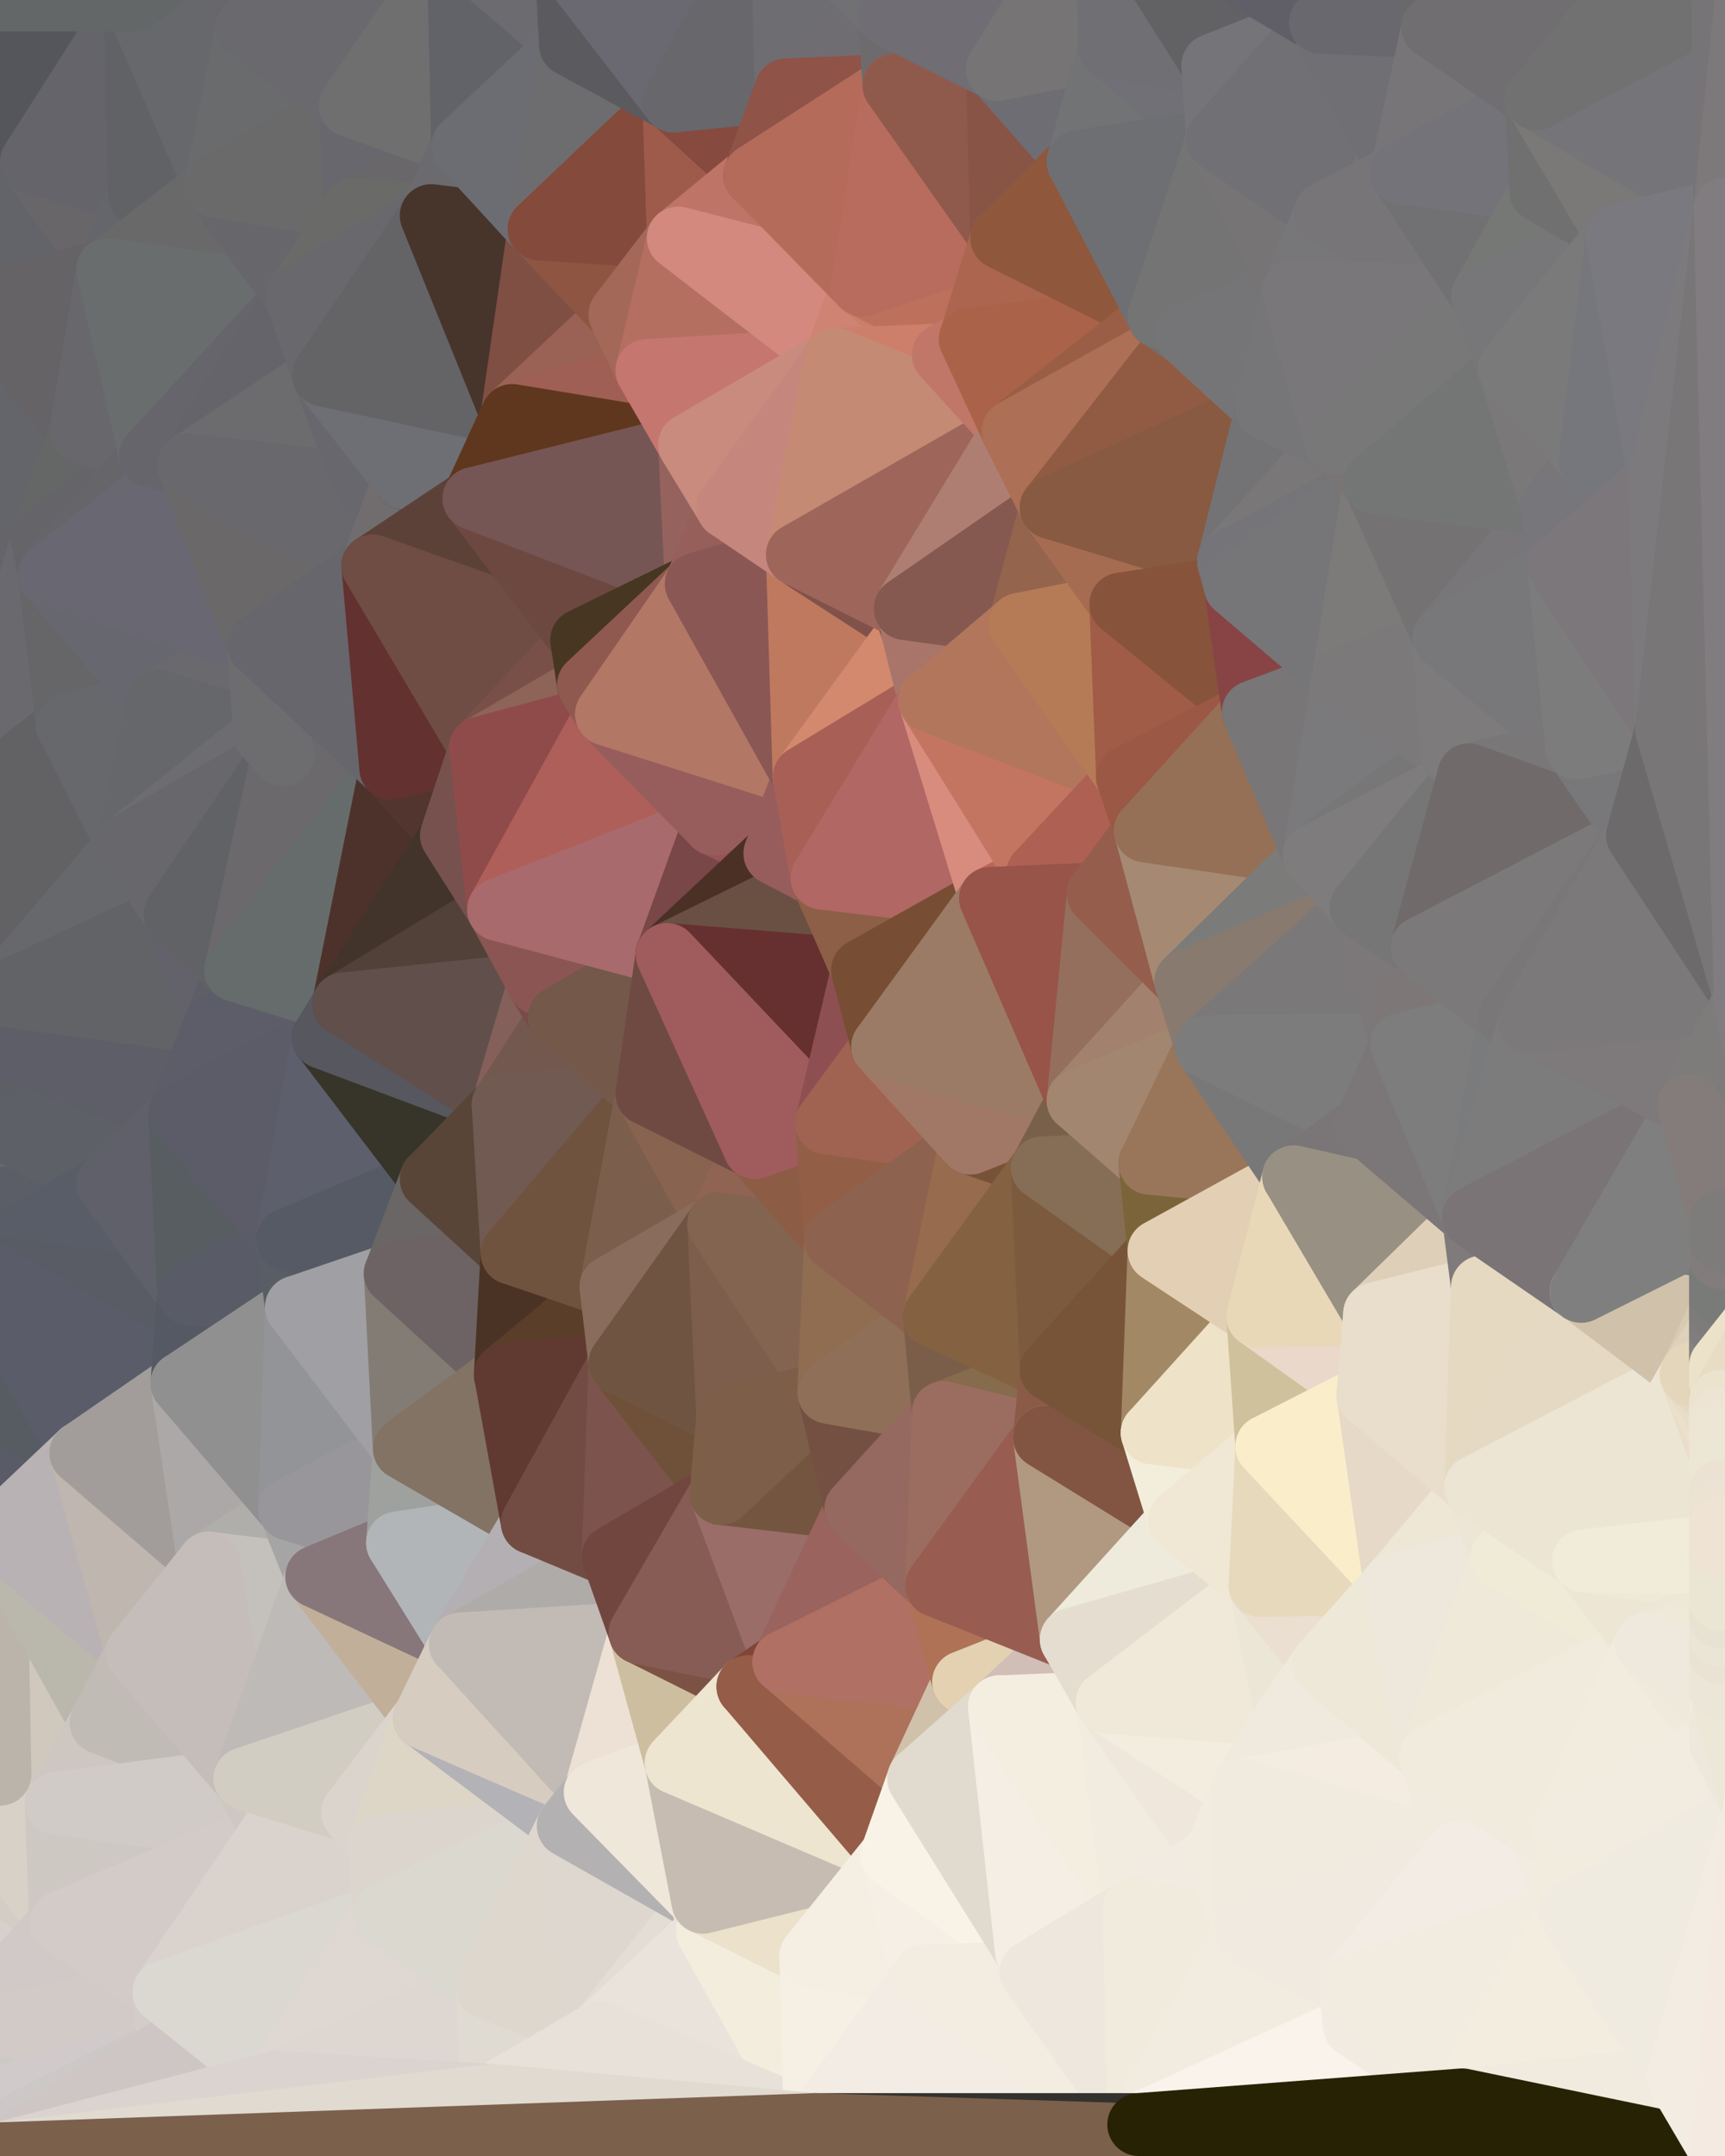 <?xml version="1.0" standalone="yes"?>
<svg width="768" height="960" xmlns="http://www.w3.org/2000/svg" version="1.1" ><polygon points="-59,600 -47,480 -33,16" fill="rgba(100, 101, 105, 1)" stroke="rgba(100, 101, 105, 1)" stroke-width="28" stroke-linejoin="round"/>
		<polygon points="-33,16 -47,480 -11,136" fill="rgba(102, 101, 106, 1)" stroke="rgba(102, 101, 106, 1)" stroke-width="28" stroke-linejoin="round"/>
		<polygon points="-47,480 -17,360 -11,136" fill="rgba(100, 103, 108, 1)" stroke="rgba(100, 103, 108, 1)" stroke-width="28" stroke-linejoin="round"/>
		<polygon points="-47,480 -59,600 -11,563" fill="rgba(95, 95, 105, 1)" stroke="rgba(95, 95, 105, 1)" stroke-width="28" stroke-linejoin="round"/>
		<polygon points="0,950 -22,840 0,959" fill="rgba(206, 203, 198, 1)" stroke="rgba(206, 203, 198, 1)" stroke-width="28" stroke-linejoin="round"/>
		<polygon points="-22,840 0,902 0,886" fill="rgba(216, 211, 205, 1)" stroke="rgba(216, 211, 205, 1)" stroke-width="28" stroke-linejoin="round"/>
		<polygon points="0,870 -22,840 0,886" fill="rgba(215, 205, 203, 1)" stroke="rgba(215, 205, 203, 1)" stroke-width="28" stroke-linejoin="round"/>
		<polygon points="0,854 -22,840 0,870" fill="rgba(218, 208, 207, 1)" stroke="rgba(218, 208, 207, 1)" stroke-width="28" stroke-linejoin="round"/>
		<polygon points="-17,360 -47,480 0,443" fill="rgba(98, 99, 104, 1)" stroke="rgba(98, 99, 104, 1)" stroke-width="28" stroke-linejoin="round"/>
		<polygon points="-47,480 0,466 0,443" fill="rgba(104, 99, 105, 1)" stroke="rgba(104, 99, 105, 1)" stroke-width="28" stroke-linejoin="round"/>
		<polygon points="0,838 -22,840 0,854" fill="rgba(214, 207, 201, 1)" stroke="rgba(214, 207, 201, 1)" stroke-width="28" stroke-linejoin="round"/>
		<polygon points="-47,480 -11,563 0,534" fill="rgba(93, 97, 100, 1)" stroke="rgba(93, 97, 100, 1)" stroke-width="28" stroke-linejoin="round"/>
		<polygon points="0,518 -47,480 0,534" fill="rgba(92, 92, 100, 1)" stroke="rgba(92, 92, 100, 1)" stroke-width="28" stroke-linejoin="round"/>
		<polygon points="0,502 -47,480 0,518" fill="rgba(93, 93, 101, 1)" stroke="rgba(93, 93, 101, 1)" stroke-width="28" stroke-linejoin="round"/>
		<polygon points="0,822 -22,840 0,838" fill="rgba(210, 203, 193, 1)" stroke="rgba(210, 203, 193, 1)" stroke-width="28" stroke-linejoin="round"/>
		<polygon points="0,466 -47,480 0,502" fill="rgba(92, 95, 100, 1)" stroke="rgba(92, 95, 100, 1)" stroke-width="28" stroke-linejoin="round"/>
		<polygon points="-22,840 0,950 0,934" fill="rgba(210, 205, 202, 1)" stroke="rgba(210, 205, 202, 1)" stroke-width="28" stroke-linejoin="round"/>
		<polygon points="0,918 -22,840 0,934" fill="rgba(212, 205, 199, 1)" stroke="rgba(212, 205, 199, 1)" stroke-width="28" stroke-linejoin="round"/>
		<polygon points="0,806 -22,840 0,822" fill="rgba(215, 204, 202, 1)" stroke="rgba(215, 204, 202, 1)" stroke-width="28" stroke-linejoin="round"/>
		<polygon points="0,902 -22,840 0,918" fill="rgba(216, 211, 207, 1)" stroke="rgba(216, 211, 207, 1)" stroke-width="28" stroke-linejoin="round"/>
		<polygon points="0,790 -22,840 0,806" fill="rgba(211, 203, 201, 1)" stroke="rgba(211, 203, 201, 1)" stroke-width="28" stroke-linejoin="round"/>
		<polygon points="-50,720 -22,840 0,790" fill="rgba(206, 198, 196, 1)" stroke="rgba(206, 198, 196, 1)" stroke-width="28" stroke-linejoin="round"/>
		<polygon points="-59,600 -50,720 -2,683" fill="rgba(150, 152, 151, 1)" stroke="rgba(150, 152, 151, 1)" stroke-width="28" stroke-linejoin="round"/>
		<polygon points="-33,16 -11,136 14,72" fill="rgba(97, 100, 105, 1)" stroke="rgba(97, 100, 105, 1)" stroke-width="28" stroke-linejoin="round"/>
		<polygon points="-11,136 -17,360 19,240" fill="rgba(101, 100, 105, 1)" stroke="rgba(101, 100, 105, 1)" stroke-width="28" stroke-linejoin="round"/>
		<polygon points="19,240 -17,360 22,256" fill="rgba(106, 105, 111, 1)" stroke="rgba(106, 105, 111, 1)" stroke-width="28" stroke-linejoin="round"/>
		<polygon points="0,790 0,806 25,803" fill="rgba(213, 213, 205, 1)" stroke="rgba(213, 213, 205, 1)" stroke-width="28" stroke-linejoin="round"/>
		<polygon points="0,854 0,870 27,856" fill="rgba(212, 202, 200, 1)" stroke="rgba(212, 202, 200, 1)" stroke-width="28" stroke-linejoin="round"/>
		<polygon points="0,806 0,822 25,803" fill="rgba(217, 208, 201, 1)" stroke="rgba(217, 208, 201, 1)" stroke-width="28" stroke-linejoin="round"/>
		<polygon points="22,256 -17,360 30,323" fill="rgba(106, 105, 110, 1)" stroke="rgba(106, 105, 110, 1)" stroke-width="28" stroke-linejoin="round"/>
		<polygon points="0,838 0,854 27,856" fill="rgba(210, 206, 205, 1)" stroke="rgba(210, 206, 205, 1)" stroke-width="28" stroke-linejoin="round"/>
		<polygon points="0,0 -33,16 14,72" fill="rgba(93, 93, 101, 1)" stroke="rgba(93, 93, 101, 1)" stroke-width="28" stroke-linejoin="round"/>
		<polygon points="-22,840 -50,720 0,959" fill="rgba(211, 204, 194, 1)" stroke="rgba(211, 204, 194, 1)" stroke-width="28" stroke-linejoin="round"/>
		<polygon points="-59,600 -2,683 36,647" fill="rgba(89, 91, 103, 1)" stroke="rgba(89, 91, 103, 1)" stroke-width="28" stroke-linejoin="round"/>
		<polygon points="-11,136 19,240 36,192" fill="rgba(100, 101, 106, 1)" stroke="rgba(100, 101, 106, 1)" stroke-width="28" stroke-linejoin="round"/>
		<polygon points="0,870 0,886 27,856" fill="rgba(217, 207, 205, 1)" stroke="rgba(217, 207, 205, 1)" stroke-width="28" stroke-linejoin="round"/>
		<polygon points="0,790 25,803 45,767" fill="rgba(212, 201, 195, 1)" stroke="rgba(212, 201, 195, 1)" stroke-width="28" stroke-linejoin="round"/>
		<polygon points="-11,563 -59,600 36,647" fill="rgba(87, 92, 98, 1)" stroke="rgba(87, 92, 98, 1)" stroke-width="28" stroke-linejoin="round"/>
		<polygon points="14,72 -11,136 48,120" fill="rgba(99, 100, 105, 1)" stroke="rgba(99, 100, 105, 1)" stroke-width="28" stroke-linejoin="round"/>
		<polygon points="0,518 0,534 48,527" fill="rgba(97, 96, 104, 1)" stroke="rgba(97, 96, 104, 1)" stroke-width="28" stroke-linejoin="round"/>
		<polygon points="0,502 0,518 48,527" fill="rgba(100, 102, 114, 1)" stroke="rgba(100, 102, 114, 1)" stroke-width="28" stroke-linejoin="round"/>
		<polygon points="-2,683 0,790 45,767" fill="rgba(208, 200, 189, 1)" stroke="rgba(208, 200, 189, 1)" stroke-width="28" stroke-linejoin="round"/>
		<polygon points="0,822 0,838 27,856" fill="rgba(213, 204, 197, 1)" stroke="rgba(213, 204, 197, 1)" stroke-width="28" stroke-linejoin="round"/>
		<polygon points="25,803 0,822 27,856" fill="rgba(216, 209, 199, 1)" stroke="rgba(216, 209, 199, 1)" stroke-width="28" stroke-linejoin="round"/>
		<polygon points="-2,683 -50,720 0,790" fill="rgba(187, 180, 170, 1)" stroke="rgba(187, 180, 170, 1)" stroke-width="28" stroke-linejoin="round"/>
		<polygon points="30,323 -17,360 57,376" fill="rgba(98, 98, 100, 1)" stroke="rgba(98, 98, 100, 1)" stroke-width="28" stroke-linejoin="round"/>
		<polygon points="-2,683 45,767 61,736" fill="rgba(186, 184, 172, 1)" stroke="rgba(186, 184, 172, 1)" stroke-width="28" stroke-linejoin="round"/>
		<polygon points="-17,360 0,443 57,376" fill="rgba(98, 98, 100, 1)" stroke="rgba(98, 98, 100, 1)" stroke-width="28" stroke-linejoin="round"/>
		<polygon points="14,72 48,120 62,87" fill="rgba(104, 102, 105, 1)" stroke="rgba(104, 102, 105, 1)" stroke-width="28" stroke-linejoin="round"/>
		<polygon points="-11,136 36,192 48,120" fill="rgba(101, 99, 102, 1)" stroke="rgba(101, 99, 102, 1)" stroke-width="28" stroke-linejoin="round"/>
		<polygon points="0,534 -11,563 48,527" fill="rgba(91, 94, 103, 1)" stroke="rgba(91, 94, 103, 1)" stroke-width="28" stroke-linejoin="round"/>
		<polygon points="0,886 0,902 73,887" fill="rgba(210, 202, 200, 1)" stroke="rgba(210, 202, 200, 1)" stroke-width="28" stroke-linejoin="round"/>
		<polygon points="27,856 0,886 73,887" fill="rgba(209, 201, 199, 1)" stroke="rgba(209, 201, 199, 1)" stroke-width="28" stroke-linejoin="round"/>
		<polygon points="36,192 19,240 67,203" fill="rgba(101, 103, 102, 1)" stroke="rgba(101, 103, 102, 1)" stroke-width="28" stroke-linejoin="round"/>
		<polygon points="0,0 14,72 60,0" fill="rgba(85, 86, 91, 1)" stroke="rgba(85, 86, 91, 1)" stroke-width="28" stroke-linejoin="round"/>
		<polygon points="0,918 0,934 75,912" fill="rgba(204, 198, 198, 1)" stroke="rgba(204, 198, 198, 1)" stroke-width="28" stroke-linejoin="round"/>
		<polygon points="0,902 0,918 75,912" fill="rgba(202, 201, 196, 1)" stroke="rgba(202, 201, 196, 1)" stroke-width="28" stroke-linejoin="round"/>
		<polygon points="73,887 0,902 75,912" fill="rgba(210, 202, 199, 1)" stroke="rgba(210, 202, 199, 1)" stroke-width="28" stroke-linejoin="round"/>
		<polygon points="57,376 0,443 78,407" fill="rgba(103, 104, 108, 1)" stroke="rgba(103, 104, 108, 1)" stroke-width="28" stroke-linejoin="round"/>
		<polygon points="22,256 30,323 70,312" fill="rgba(102, 102, 104, 1)" stroke="rgba(102, 102, 104, 1)" stroke-width="28" stroke-linejoin="round"/>
		<polygon points="0,466 0,502 80,496" fill="rgba(94, 95, 100, 1)" stroke="rgba(94, 95, 100, 1)" stroke-width="28" stroke-linejoin="round"/>
		<polygon points="0,502 48,527 80,496" fill="rgba(93, 96, 103, 1)" stroke="rgba(93, 96, 103, 1)" stroke-width="28" stroke-linejoin="round"/>
		<polygon points="48,527 -11,563 84,576" fill="rgba(89, 93, 104, 1)" stroke="rgba(89, 93, 104, 1)" stroke-width="28" stroke-linejoin="round"/>
		<polygon points="-11,563 81,616 84,576" fill="rgba(89, 92, 101, 1)" stroke="rgba(89, 92, 101, 1)" stroke-width="28" stroke-linejoin="round"/>
		<polygon points="-11,563 36,647 81,616" fill="rgba(90, 92, 105, 1)" stroke="rgba(90, 92, 105, 1)" stroke-width="28" stroke-linejoin="round"/>
		<polygon points="0,934 0,950 75,912" fill="rgba(208, 202, 202, 1)" stroke="rgba(208, 202, 202, 1)" stroke-width="28" stroke-linejoin="round"/>
		<polygon points="30,323 57,376 70,312" fill="rgba(103, 104, 108, 1)" stroke="rgba(103, 104, 108, 1)" stroke-width="28" stroke-linejoin="round"/>
		<polygon points="36,647 -2,683 61,736" fill="rgba(184, 178, 180, 1)" stroke="rgba(184, 178, 180, 1)" stroke-width="28" stroke-linejoin="round"/>
		<polygon points="36,647 61,736 93,696" fill="rgba(191, 182, 175, 1)" stroke="rgba(191, 182, 175, 1)" stroke-width="28" stroke-linejoin="round"/>
		<polygon points="60,0 14,72 62,87" fill="rgba(101, 100, 106, 1)" stroke="rgba(101, 100, 106, 1)" stroke-width="28" stroke-linejoin="round"/>
		<polygon points="0,443 0,466 96,456" fill="rgba(99, 100, 104, 1)" stroke="rgba(99, 100, 104, 1)" stroke-width="28" stroke-linejoin="round"/>
		<polygon points="0,466 80,496 96,456" fill="rgba(94, 94, 104, 1)" stroke="rgba(94, 94, 104, 1)" stroke-width="28" stroke-linejoin="round"/>
		<polygon points="78,407 0,443 96,456" fill="rgba(98, 99, 103, 1)" stroke="rgba(98, 99, 103, 1)" stroke-width="28" stroke-linejoin="round"/>
		<polygon points="0,950 0,959 75,912" fill="rgba(204, 200, 199, 1)" stroke="rgba(204, 200, 199, 1)" stroke-width="28" stroke-linejoin="round"/>
		<polygon points="19,240 22,256 67,203" fill="rgba(101, 100, 105, 1)" stroke="rgba(101, 100, 105, 1)" stroke-width="28" stroke-linejoin="round"/>
		<polygon points="78,407 96,456 105,432" fill="rgba(99, 98, 106, 1)" stroke="rgba(99, 98, 106, 1)" stroke-width="28" stroke-linejoin="round"/>
		<polygon points="48,120 36,192 67,203" fill="rgba(104, 103, 108, 1)" stroke="rgba(104, 103, 108, 1)" stroke-width="28" stroke-linejoin="round"/>
		<polygon points="67,203 22,256 84,207" fill="rgba(102, 101, 106, 1)" stroke="rgba(102, 101, 106, 1)" stroke-width="28" stroke-linejoin="round"/>
		<polygon points="45,767 25,803 109,792" fill="rgba(206, 199, 193, 1)" stroke="rgba(206, 199, 193, 1)" stroke-width="28" stroke-linejoin="round"/>
		<polygon points="62,87 48,120 96,83" fill="rgba(101, 102, 107, 1)" stroke="rgba(101, 102, 107, 1)" stroke-width="28" stroke-linejoin="round"/>
		<polygon points="108,-36 60,0 110,12" fill="rgba(102, 103, 108, 1)" stroke="rgba(102, 103, 108, 1)" stroke-width="28" stroke-linejoin="round"/>
		<polygon points="61,736 45,767 109,792" fill="rgba(192, 187, 181, 1)" stroke="rgba(192, 187, 181, 1)" stroke-width="28" stroke-linejoin="round"/>
		<polygon points="60,0 62,87 96,83" fill="rgba(97, 98, 102, 1)" stroke="rgba(97, 98, 102, 1)" stroke-width="28" stroke-linejoin="round"/>
		<polygon points="81,616 36,647 93,696" fill="rgba(162, 157, 154, 1)" stroke="rgba(162, 157, 154, 1)" stroke-width="28" stroke-linejoin="round"/>
		<polygon points="25,803 27,856 121,816" fill="rgba(205, 200, 194, 1)" stroke="rgba(205, 200, 194, 1)" stroke-width="28" stroke-linejoin="round"/>
		<polygon points="109,792 25,803 121,816" fill="rgba(208, 203, 199, 1)" stroke="rgba(208, 203, 199, 1)" stroke-width="28" stroke-linejoin="round"/>
		<polygon points="22,256 70,312 115,287" fill="rgba(103, 103, 111, 1)" stroke="rgba(103, 103, 111, 1)" stroke-width="28" stroke-linejoin="round"/>
		<polygon points="60,0 96,83 110,12" fill="rgba(103, 104, 108, 1)" stroke="rgba(103, 104, 108, 1)" stroke-width="28" stroke-linejoin="round"/>
		<polygon points="27,856 73,887 121,816" fill="rgba(211, 203, 200, 1)" stroke="rgba(211, 203, 200, 1)" stroke-width="28" stroke-linejoin="round"/>
		<polygon points="115,287 70,312 118,327" fill="rgba(106, 105, 110, 1)" stroke="rgba(106, 105, 110, 1)" stroke-width="28" stroke-linejoin="round"/>
		<polygon points="70,312 57,376 118,327" fill="rgba(102, 103, 107, 1)" stroke="rgba(102, 103, 107, 1)" stroke-width="28" stroke-linejoin="round"/>
		<polygon points="84,207 22,256 115,287" fill="rgba(105, 103, 114, 1)" stroke="rgba(105, 103, 114, 1)" stroke-width="28" stroke-linejoin="round"/>
		<polygon points="0,0 60,0 108,-36" fill="rgba(99, 103, 104, 1)" stroke="rgba(99, 103, 104, 1)" stroke-width="28" stroke-linejoin="round"/>
		<polygon points="80,496 48,527 84,576" fill="rgba(96, 96, 106, 1)" stroke="rgba(96, 96, 106, 1)" stroke-width="28" stroke-linejoin="round"/>
		<polygon points="80,496 84,576 128,552" fill="rgba(88, 93, 97, 1)" stroke="rgba(88, 93, 97, 1)" stroke-width="28" stroke-linejoin="round"/>
		<polygon points="84,576 81,616 132,582" fill="rgba(85, 89, 100, 1)" stroke="rgba(85, 89, 100, 1)" stroke-width="28" stroke-linejoin="round"/>
		<polygon points="128,552 84,576 132,582" fill="rgba(89, 91, 103, 1)" stroke="rgba(89, 91, 103, 1)" stroke-width="28" stroke-linejoin="round"/>
		<polygon points="96,83 48,120 132,132" fill="rgba(105, 105, 105, 1)" stroke="rgba(105, 105, 105, 1)" stroke-width="28" stroke-linejoin="round"/>
		<polygon points="48,120 67,203 132,132" fill="rgba(105, 109, 110, 1)" stroke="rgba(105, 109, 110, 1)" stroke-width="28" stroke-linejoin="round"/>
		<polygon points="67,203 84,207 132,132" fill="rgba(102, 101, 107, 1)" stroke="rgba(102, 101, 107, 1)" stroke-width="28" stroke-linejoin="round"/>
		<polygon points="81,616 93,696 129,672" fill="rgba(172, 168, 167, 1)" stroke="rgba(172, 168, 167, 1)" stroke-width="28" stroke-linejoin="round"/>
		<polygon points="118,327 57,376 126,336" fill="rgba(109, 108, 113, 1)" stroke="rgba(109, 108, 113, 1)" stroke-width="28" stroke-linejoin="round"/>
		<polygon points="73,887 75,912 123,927" fill="rgba(212, 204, 201, 1)" stroke="rgba(212, 204, 201, 1)" stroke-width="28" stroke-linejoin="round"/>
		<polygon points="129,672 93,696 141,702" fill="rgba(175, 174, 170, 1)" stroke="rgba(175, 174, 170, 1)" stroke-width="28" stroke-linejoin="round"/>
		<polygon points="57,376 78,407 126,336" fill="rgba(104, 103, 108, 1)" stroke="rgba(104, 103, 108, 1)" stroke-width="28" stroke-linejoin="round"/>
		<polygon points="132,132 84,207 144,167" fill="rgba(101, 100, 106, 1)" stroke="rgba(101, 100, 106, 1)" stroke-width="28" stroke-linejoin="round"/>
		<polygon points="105,432 96,456 144,462" fill="rgba(94, 94, 102, 1)" stroke="rgba(94, 94, 102, 1)" stroke-width="28" stroke-linejoin="round"/>
		<polygon points="105,432 144,462 153,447" fill="rgba(93, 96, 103, 1)" stroke="rgba(93, 96, 103, 1)" stroke-width="28" stroke-linejoin="round"/>
		<polygon points="96,456 80,496 144,462" fill="rgba(93, 93, 105, 1)" stroke="rgba(93, 93, 105, 1)" stroke-width="28" stroke-linejoin="round"/>
		<polygon points="110,12 96,83 156,47" fill="rgba(106, 107, 109, 1)" stroke="rgba(106, 107, 109, 1)" stroke-width="28" stroke-linejoin="round"/>
		<polygon points="96,83 132,132 158,93" fill="rgba(103, 102, 107, 1)" stroke="rgba(103, 102, 107, 1)" stroke-width="28" stroke-linejoin="round"/>
		<polygon points="109,792 121,816 157,807" fill="rgba(207, 200, 194, 1)" stroke="rgba(207, 200, 194, 1)" stroke-width="28" stroke-linejoin="round"/>
		<polygon points="93,696 109,792 141,702" fill="rgba(196, 193, 188, 1)" stroke="rgba(196, 193, 188, 1)" stroke-width="28" stroke-linejoin="round"/>
		<polygon points="75,912 0,959 123,927" fill="rgba(206, 198, 196, 1)" stroke="rgba(206, 198, 196, 1)" stroke-width="28" stroke-linejoin="round"/>
		<polygon points="93,696 61,736 109,792" fill="rgba(197, 189, 186, 1)" stroke="rgba(197, 189, 186, 1)" stroke-width="28" stroke-linejoin="round"/>
		<polygon points="144,167 84,207 163,216" fill="rgba(108, 108, 110, 1)" stroke="rgba(108, 108, 110, 1)" stroke-width="28" stroke-linejoin="round"/>
		<polygon points="156,47 96,83 158,93" fill="rgba(106, 106, 106, 1)" stroke="rgba(106, 106, 106, 1)" stroke-width="28" stroke-linejoin="round"/>
		<polygon points="84,207 115,287 166,252" fill="rgba(106, 104, 105, 1)" stroke="rgba(106, 104, 105, 1)" stroke-width="28" stroke-linejoin="round"/>
		<polygon points="163,216 84,207 166,252" fill="rgba(105, 104, 109, 1)" stroke="rgba(105, 104, 109, 1)" stroke-width="28" stroke-linejoin="round"/>
		<polygon points="157,807 121,816 169,822" fill="rgba(212, 204, 201, 1)" stroke="rgba(212, 204, 201, 1)" stroke-width="28" stroke-linejoin="round"/>
		<polygon points="81,616 129,672 132,582" fill="rgba(144, 144, 144, 1)" stroke="rgba(144, 144, 144, 1)" stroke-width="28" stroke-linejoin="round"/>
		<polygon points="169,822 121,816 171,852" fill="rgba(216, 211, 205, 1)" stroke="rgba(216, 211, 205, 1)" stroke-width="28" stroke-linejoin="round"/>
		<polygon points="121,816 73,887 171,852" fill="rgba(218, 211, 205, 1)" stroke="rgba(218, 211, 205, 1)" stroke-width="28" stroke-linejoin="round"/>
		<polygon points="80,496 128,552 144,462" fill="rgba(92, 92, 104, 1)" stroke="rgba(92, 92, 104, 1)" stroke-width="28" stroke-linejoin="round"/>
		<polygon points="78,407 105,432 126,336" fill="rgba(97, 98, 102, 1)" stroke="rgba(97, 98, 102, 1)" stroke-width="28" stroke-linejoin="round"/>
		<polygon points="128,552 132,582 176,567" fill="rgba(89, 93, 102, 1)" stroke="rgba(89, 93, 102, 1)" stroke-width="28" stroke-linejoin="round"/>
		<polygon points="73,887 123,927 171,852" fill="rgba(219, 216, 209, 1)" stroke="rgba(219, 216, 209, 1)" stroke-width="28" stroke-linejoin="round"/>
		<polygon points="129,672 141,702 177,687" fill="rgba(165, 165, 165, 1)" stroke="rgba(165, 165, 165, 1)" stroke-width="28" stroke-linejoin="round"/>
		<polygon points="132,582 129,672 180,645" fill="rgba(147, 148, 152, 1)" stroke="rgba(147, 148, 152, 1)" stroke-width="28" stroke-linejoin="round"/>
		<polygon points="129,672 177,687 180,645" fill="rgba(152, 150, 155, 1)" stroke="rgba(152, 150, 155, 1)" stroke-width="28" stroke-linejoin="round"/>
		<polygon points="141,702 109,792 189,765" fill="rgba(190, 186, 183, 1)" stroke="rgba(190, 186, 183, 1)" stroke-width="28" stroke-linejoin="round"/>
		<polygon points="109,792 157,807 189,765" fill="rgba(209, 205, 194, 1)" stroke="rgba(209, 205, 194, 1)" stroke-width="28" stroke-linejoin="round"/>
		<polygon points="144,462 128,552 192,525" fill="rgba(93, 95, 108, 1)" stroke="rgba(93, 95, 108, 1)" stroke-width="28" stroke-linejoin="round"/>
		<polygon points="128,552 176,567 192,525" fill="rgba(86, 90, 101, 1)" stroke="rgba(86, 90, 101, 1)" stroke-width="28" stroke-linejoin="round"/>
		<polygon points="163,216 166,252 180,213" fill="rgba(105, 104, 109, 1)" stroke="rgba(105, 104, 109, 1)" stroke-width="28" stroke-linejoin="round"/>
		<polygon points="144,167 163,216 180,213" fill="rgba(104, 103, 109, 1)" stroke="rgba(104, 103, 109, 1)" stroke-width="28" stroke-linejoin="round"/>
		<polygon points="115,287 126,336 174,342" fill="rgba(106, 105, 110, 1)" stroke="rgba(106, 105, 110, 1)" stroke-width="28" stroke-linejoin="round"/>
		<polygon points="126,336 105,432 174,342" fill="rgba(107, 105, 108, 1)" stroke="rgba(107, 105, 108, 1)" stroke-width="28" stroke-linejoin="round"/>
		<polygon points="115,287 118,327 126,336" fill="rgba(109, 109, 111, 1)" stroke="rgba(109, 109, 111, 1)" stroke-width="28" stroke-linejoin="round"/>
		<polygon points="105,432 153,447 174,342" fill="rgba(102, 108, 108, 1)" stroke="rgba(102, 108, 108, 1)" stroke-width="28" stroke-linejoin="round"/>
		<polygon points="108,-36 110,12 204,-23" fill="rgba(103, 102, 107, 1)" stroke="rgba(103, 102, 107, 1)" stroke-width="28" stroke-linejoin="round"/>
		<polygon points="174,342 153,447 201,372" fill="rgba(77, 50, 43, 1)" stroke="rgba(77, 50, 43, 1)" stroke-width="28" stroke-linejoin="round"/>
		<polygon points="141,702 189,765 205,732" fill="rgba(193, 175, 153, 1)" stroke="rgba(193, 175, 153, 1)" stroke-width="28" stroke-linejoin="round"/>
		<polygon points="156,47 158,93 206,65" fill="rgba(104, 103, 109, 1)" stroke="rgba(104, 103, 109, 1)" stroke-width="28" stroke-linejoin="round"/>
		<polygon points="158,93 192,96 206,65" fill="rgba(105, 103, 106, 1)" stroke="rgba(105, 103, 106, 1)" stroke-width="28" stroke-linejoin="round"/>
		<polygon points="177,687 141,702 205,732" fill="rgba(135, 119, 122, 1)" stroke="rgba(135, 119, 122, 1)" stroke-width="28" stroke-linejoin="round"/>
		<polygon points="110,12 156,47 204,-23" fill="rgba(106, 105, 110, 1)" stroke="rgba(106, 105, 110, 1)" stroke-width="28" stroke-linejoin="round"/>
		<polygon points="176,567 132,582 180,645" fill="rgba(160, 159, 164, 1)" stroke="rgba(160, 159, 164, 1)" stroke-width="28" stroke-linejoin="round"/>
		<polygon points="166,252 115,287 174,342" fill="rgba(103, 102, 108, 1)" stroke="rgba(103, 102, 108, 1)" stroke-width="28" stroke-linejoin="round"/>
		<polygon points="158,93 132,132 192,96" fill="rgba(106, 106, 104, 1)" stroke="rgba(106, 106, 104, 1)" stroke-width="28" stroke-linejoin="round"/>
		<polygon points="180,213 166,252 211,222" fill="rgba(113, 109, 110, 1)" stroke="rgba(113, 109, 110, 1)" stroke-width="28" stroke-linejoin="round"/>
		<polygon points="157,807 169,822 189,765" fill="rgba(219, 212, 204, 1)" stroke="rgba(219, 212, 204, 1)" stroke-width="28" stroke-linejoin="round"/>
		<polygon points="171,852 123,927 217,885" fill="rgba(223, 216, 210, 1)" stroke="rgba(223, 216, 210, 1)" stroke-width="28" stroke-linejoin="round"/>
		<polygon points="174,342 201,372 214,333" fill="rgba(82, 53, 47, 1)" stroke="rgba(82, 53, 47, 1)" stroke-width="28" stroke-linejoin="round"/>
		<polygon points="132,132 144,167 192,96" fill="rgba(105, 104, 109, 1)" stroke="rgba(105, 104, 109, 1)" stroke-width="28" stroke-linejoin="round"/>
		<polygon points="201,372 153,447 222,405" fill="rgba(66, 52, 43, 1)" stroke="rgba(66, 52, 43, 1)" stroke-width="28" stroke-linejoin="round"/>
		<polygon points="217,885 123,927 219,933" fill="rgba(222, 215, 209, 1)" stroke="rgba(222, 215, 209, 1)" stroke-width="28" stroke-linejoin="round"/>
		<polygon points="144,462 192,525 224,492" fill="rgba(55, 53, 41, 1)" stroke="rgba(55, 53, 41, 1)" stroke-width="28" stroke-linejoin="round"/>
		<polygon points="176,567 180,645 225,612" fill="rgba(131, 124, 116, 1)" stroke="rgba(131, 124, 116, 1)" stroke-width="28" stroke-linejoin="round"/>
		<polygon points="153,447 144,462 224,492" fill="rgba(87, 87, 95, 1)" stroke="rgba(87, 87, 95, 1)" stroke-width="28" stroke-linejoin="round"/>
		<polygon points="180,213 211,222 228,185" fill="rgba(75, 53, 42, 1)" stroke="rgba(75, 53, 42, 1)" stroke-width="28" stroke-linejoin="round"/>
		<polygon points="144,167 180,213 228,185" fill="rgba(110, 111, 116, 1)" stroke="rgba(110, 111, 116, 1)" stroke-width="28" stroke-linejoin="round"/>
		<polygon points="192,525 176,567 228,558" fill="rgba(106, 102, 101, 1)" stroke="rgba(106, 102, 101, 1)" stroke-width="28" stroke-linejoin="round"/>
		<polygon points="166,252 174,342 214,333" fill="rgba(99, 49, 48, 1)" stroke="rgba(99, 49, 48, 1)" stroke-width="28" stroke-linejoin="round"/>
		<polygon points="180,645 177,687 237,678" fill="rgba(159, 161, 158, 1)" stroke="rgba(159, 161, 158, 1)" stroke-width="28" stroke-linejoin="round"/>
		<polygon points="176,567 225,612 228,558" fill="rgba(109, 99, 100, 1)" stroke="rgba(109, 99, 100, 1)" stroke-width="28" stroke-linejoin="round"/>
		<polygon points="204,-23 156,47 206,65" fill="rgba(111, 111, 111, 1)" stroke="rgba(111, 111, 111, 1)" stroke-width="28" stroke-linejoin="round"/>
		<polygon points="206,65 192,96 240,102" fill="rgba(107, 106, 111, 1)" stroke="rgba(107, 106, 111, 1)" stroke-width="28" stroke-linejoin="round"/>
		<polygon points="222,405 153,447 240,438" fill="rgba(82, 65, 57, 1)" stroke="rgba(82, 65, 57, 1)" stroke-width="28" stroke-linejoin="round"/>
		<polygon points="153,447 224,492 240,438" fill="rgba(97, 79, 75, 1)" stroke="rgba(97, 79, 75, 1)" stroke-width="28" stroke-linejoin="round"/>
		<polygon points="177,687 205,732 237,678" fill="rgba(177, 181, 184, 1)" stroke="rgba(177, 181, 184, 1)" stroke-width="28" stroke-linejoin="round"/>
		<polygon points="192,96 144,167 228,185" fill="rgba(100, 100, 102, 1)" stroke="rgba(100, 100, 102, 1)" stroke-width="28" stroke-linejoin="round"/>
		<polygon points="240,438 224,492 249,453" fill="rgba(133, 96, 90, 1)" stroke="rgba(133, 96, 90, 1)" stroke-width="28" stroke-linejoin="round"/>
		<polygon points="189,765 169,822 253,813" fill="rgba(221, 214, 198, 1)" stroke="rgba(221, 214, 198, 1)" stroke-width="28" stroke-linejoin="round"/>
		<polygon points="225,612 180,645 237,678" fill="rgba(131, 115, 100, 1)" stroke="rgba(131, 115, 100, 1)" stroke-width="28" stroke-linejoin="round"/>
		<polygon points="204,-23 206,65 254,20" fill="rgba(98, 99, 104, 1)" stroke="rgba(98, 99, 104, 1)" stroke-width="28" stroke-linejoin="round"/>
		<polygon points="252,-17 204,-23 254,20" fill="rgba(108, 107, 112, 1)" stroke="rgba(108, 107, 112, 1)" stroke-width="28" stroke-linejoin="round"/>
		<polygon points="169,822 171,852 253,813" fill="rgba(220, 213, 205, 1)" stroke="rgba(220, 213, 205, 1)" stroke-width="28" stroke-linejoin="round"/>
		<polygon points="192,96 228,185 240,102" fill="rgba(71, 53, 43, 1)" stroke="rgba(71, 53, 43, 1)" stroke-width="28" stroke-linejoin="round"/>
		<polygon points="224,492 192,525 228,558" fill="rgba(88, 69, 55, 1)" stroke="rgba(88, 69, 55, 1)" stroke-width="28" stroke-linejoin="round"/>
		<polygon points="211,222 166,252 259,285" fill="rgba(92, 65, 56, 1)" stroke="rgba(92, 65, 56, 1)" stroke-width="28" stroke-linejoin="round"/>
		<polygon points="166,252 214,333 259,285" fill="rgba(111, 77, 68, 1)" stroke="rgba(111, 77, 68, 1)" stroke-width="28" stroke-linejoin="round"/>
		<polygon points="171,852 217,885 253,813" fill="rgba(219, 216, 207, 1)" stroke="rgba(219, 216, 207, 1)" stroke-width="28" stroke-linejoin="round"/>
		<polygon points="259,285 214,333 262,305" fill="rgba(120, 80, 72, 1)" stroke="rgba(120, 80, 72, 1)" stroke-width="28" stroke-linejoin="round"/>
		<polygon points="217,885 219,933 267,905" fill="rgba(223, 219, 210, 1)" stroke="rgba(223, 219, 210, 1)" stroke-width="28" stroke-linejoin="round"/>
		<polygon points="189,765 253,813 265,798" fill="rgba(179, 178, 183, 1)" stroke="rgba(179, 178, 183, 1)" stroke-width="28" stroke-linejoin="round"/>
		<polygon points="262,305 214,333 270,318" fill="rgba(142, 100, 88, 1)" stroke="rgba(142, 100, 88, 1)" stroke-width="28" stroke-linejoin="round"/>
		<polygon points="228,558 225,612 272,573" fill="rgba(74, 51, 37, 1)" stroke="rgba(74, 51, 37, 1)" stroke-width="28" stroke-linejoin="round"/>
		<polygon points="240,102 228,185 276,140" fill="rgba(127, 79, 67, 1)" stroke="rgba(127, 79, 67, 1)" stroke-width="28" stroke-linejoin="round"/>
		<polygon points="272,573 225,612 276,607" fill="rgba(90, 62, 41, 1)" stroke="rgba(90, 62, 41, 1)" stroke-width="28" stroke-linejoin="round"/>
		<polygon points="237,678 205,732 273,693" fill="rgba(180, 175, 179, 1)" stroke="rgba(180, 175, 179, 1)" stroke-width="28" stroke-linejoin="round"/>
		<polygon points="205,732 189,765 265,798" fill="rgba(214, 204, 192, 1)" stroke="rgba(214, 204, 192, 1)" stroke-width="28" stroke-linejoin="round"/>
		<polygon points="273,693 205,732 285,727" fill="rgba(175, 171, 168, 1)" stroke="rgba(175, 171, 168, 1)" stroke-width="28" stroke-linejoin="round"/>
		<polygon points="249,453 224,492 288,487" fill="rgba(115, 88, 79, 1)" stroke="rgba(115, 88, 79, 1)" stroke-width="28" stroke-linejoin="round"/>
		<polygon points="276,140 228,185 288,165" fill="rgba(154, 98, 85, 1)" stroke="rgba(154, 98, 85, 1)" stroke-width="28" stroke-linejoin="round"/>
		<polygon points="205,732 265,798 285,727" fill="rgba(194, 187, 181, 1)" stroke="rgba(194, 187, 181, 1)" stroke-width="28" stroke-linejoin="round"/>
		<polygon points="225,612 237,678 276,607" fill="rgba(96, 58, 49, 1)" stroke="rgba(96, 58, 49, 1)" stroke-width="28" stroke-linejoin="round"/>
		<polygon points="206,65 240,102 254,20" fill="rgba(108, 109, 114, 1)" stroke="rgba(108, 109, 114, 1)" stroke-width="28" stroke-linejoin="round"/>
		<polygon points="214,333 201,372 222,405" fill="rgba(119, 81, 78, 1)" stroke="rgba(119, 81, 78, 1)" stroke-width="28" stroke-linejoin="round"/>
		<polygon points="240,438 249,453 297,425" fill="rgba(119, 75, 72, 1)" stroke="rgba(119, 75, 72, 1)" stroke-width="28" stroke-linejoin="round"/>
		<polygon points="240,102 276,140 302,106" fill="rgba(142, 85, 66, 1)" stroke="rgba(142, 85, 66, 1)" stroke-width="28" stroke-linejoin="round"/>
		<polygon points="254,20 240,102 300,45" fill="rgba(109, 109, 111, 1)" stroke="rgba(109, 109, 111, 1)" stroke-width="28" stroke-linejoin="round"/>
		<polygon points="222,405 240,438 297,425" fill="rgba(139, 85, 83, 1)" stroke="rgba(139, 85, 83, 1)" stroke-width="28" stroke-linejoin="round"/>
		<polygon points="224,492 228,558 288,487" fill="rgba(113, 90, 82, 1)" stroke="rgba(113, 90, 82, 1)" stroke-width="28" stroke-linejoin="round"/>
		<polygon points="214,333 222,405 270,318" fill="rgba(143, 75, 74, 1)" stroke="rgba(143, 75, 74, 1)" stroke-width="28" stroke-linejoin="round"/>
		<polygon points="253,813 217,885 267,905" fill="rgba(222, 215, 205, 1)" stroke="rgba(222, 215, 205, 1)" stroke-width="28" stroke-linejoin="round"/>
		<polygon points="288,165 228,185 307,198" fill="rgba(159, 95, 85, 1)" stroke="rgba(159, 95, 85, 1)" stroke-width="28" stroke-linejoin="round"/>
		<polygon points="285,727 265,798 301,785" fill="rgba(237, 225, 213, 1)" stroke="rgba(237, 225, 213, 1)" stroke-width="28" stroke-linejoin="round"/>
		<polygon points="228,558 272,573 288,487" fill="rgba(111, 83, 62, 1)" stroke="rgba(111, 83, 62, 1)" stroke-width="28" stroke-linejoin="round"/>
		<polygon points="253,813 267,905 313,847" fill="rgba(222, 215, 207, 1)" stroke="rgba(222, 215, 207, 1)" stroke-width="28" stroke-linejoin="round"/>
		<polygon points="228,185 211,222 307,198" fill="rgba(95, 55, 30, 1)" stroke="rgba(95, 55, 30, 1)" stroke-width="28" stroke-linejoin="round"/>
		<polygon points="300,45 240,102 302,106" fill="rgba(132, 74, 60, 1)" stroke="rgba(132, 74, 60, 1)" stroke-width="28" stroke-linejoin="round"/>
		<polygon points="237,678 273,693 276,607" fill="rgba(114, 76, 67, 1)" stroke="rgba(114, 76, 67, 1)" stroke-width="28" stroke-linejoin="round"/>
		<polygon points="313,847 267,905 315,860" fill="rgba(226, 222, 213, 1)" stroke="rgba(226, 222, 213, 1)" stroke-width="28" stroke-linejoin="round"/>
		<polygon points="249,453 288,487 297,425" fill="rgba(116, 88, 74, 1)" stroke="rgba(116, 88, 74, 1)" stroke-width="28" stroke-linejoin="round"/>
		<polygon points="270,318 222,405 318,367" fill="rgba(174, 95, 90, 1)" stroke="rgba(174, 95, 90, 1)" stroke-width="28" stroke-linejoin="round"/>
		<polygon points="265,798 253,813 313,847" fill="rgba(179, 177, 178, 1)" stroke="rgba(179, 177, 178, 1)" stroke-width="28" stroke-linejoin="round"/>
		<polygon points="211,222 259,285 310,260" fill="rgba(109, 72, 64, 1)" stroke="rgba(109, 72, 64, 1)" stroke-width="28" stroke-linejoin="round"/>
		<polygon points="307,198 211,222 310,260" fill="rgba(117, 86, 84, 1)" stroke="rgba(117, 86, 84, 1)" stroke-width="28" stroke-linejoin="round"/>
		<polygon points="222,405 297,425 318,367" fill="rgba(168, 106, 109, 1)" stroke="rgba(168, 106, 109, 1)" stroke-width="28" stroke-linejoin="round"/>
		<polygon points="276,607 273,693 321,665" fill="rgba(124, 83, 77, 1)" stroke="rgba(124, 83, 77, 1)" stroke-width="28" stroke-linejoin="round"/>
		<polygon points="288,487 272,573 320,545" fill="rgba(123, 94, 76, 1)" stroke="rgba(123, 94, 76, 1)" stroke-width="28" stroke-linejoin="round"/>
		<polygon points="276,607 321,665 324,631" fill="rgba(111, 81, 57, 1)" stroke="rgba(111, 81, 57, 1)" stroke-width="28" stroke-linejoin="round"/>
		<polygon points="307,198 310,260 324,226" fill="rgba(149, 98, 94, 1)" stroke="rgba(149, 98, 94, 1)" stroke-width="28" stroke-linejoin="round"/>
		<polygon points="301,785 265,798 313,847" fill="rgba(239, 231, 218, 1)" stroke="rgba(239, 231, 218, 1)" stroke-width="28" stroke-linejoin="round"/>
		<polygon points="259,285 262,305 310,260" fill="rgba(71, 54, 34, 1)" stroke="rgba(71, 54, 34, 1)" stroke-width="28" stroke-linejoin="round"/>
		<polygon points="262,305 270,318 310,260" fill="rgba(143, 89, 79, 1)" stroke="rgba(143, 89, 79, 1)" stroke-width="28" stroke-linejoin="round"/>
		<polygon points="285,727 301,785 333,751" fill="rgba(205, 190, 159, 1)" stroke="rgba(205, 190, 159, 1)" stroke-width="28" stroke-linejoin="round"/>
		<polygon points="300,45 302,106 336,78" fill="rgba(158, 91, 75, 1)" stroke="rgba(158, 91, 75, 1)" stroke-width="28" stroke-linejoin="round"/>
		<polygon points="288,487 320,545 336,511" fill="rgba(136, 99, 80, 1)" stroke="rgba(136, 99, 80, 1)" stroke-width="28" stroke-linejoin="round"/>
		<polygon points="276,140 288,165 302,106" fill="rgba(163, 104, 88, 1)" stroke="rgba(163, 104, 88, 1)" stroke-width="28" stroke-linejoin="round"/>
		<polygon points="252,-17 254,20 300,45" fill="rgba(91, 90, 95, 1)" stroke="rgba(91, 90, 95, 1)" stroke-width="28" stroke-linejoin="round"/>
		<polygon points="273,693 285,727 321,665" fill="rgba(113, 70, 63, 1)" stroke="rgba(113, 70, 63, 1)" stroke-width="28" stroke-linejoin="round"/>
		<polygon points="300,45 336,78 350,40" fill="rgba(134, 74, 63, 1)" stroke="rgba(134, 74, 63, 1)" stroke-width="28" stroke-linejoin="round"/>
		<polygon points="318,367 297,425 345,380" fill="rgba(121, 71, 72, 1)" stroke="rgba(121, 71, 72, 1)" stroke-width="28" stroke-linejoin="round"/>
		<polygon points="272,573 276,607 320,545" fill="rgba(137, 108, 92, 1)" stroke="rgba(137, 108, 92, 1)" stroke-width="28" stroke-linejoin="round"/>
		<polygon points="324,226 310,260 355,247" fill="rgba(150, 95, 90, 1)" stroke="rgba(150, 95, 90, 1)" stroke-width="28" stroke-linejoin="round"/>
		<polygon points="285,727 333,751 349,740" fill="rgba(124, 82, 68, 1)" stroke="rgba(124, 82, 68, 1)" stroke-width="28" stroke-linejoin="round"/>
		<polygon points="252,-17 300,45 348,-41" fill="rgba(106, 105, 113, 1)" stroke="rgba(106, 105, 113, 1)" stroke-width="28" stroke-linejoin="round"/>
		<polygon points="320,545 276,607 324,631" fill="rgba(111, 84, 65, 1)" stroke="rgba(111, 84, 65, 1)" stroke-width="28" stroke-linejoin="round"/>
		<polygon points="318,367 345,380 358,346" fill="rgba(152, 83, 86, 1)" stroke="rgba(152, 83, 86, 1)" stroke-width="28" stroke-linejoin="round"/>
		<polygon points="321,665 285,727 349,740" fill="rgba(135, 92, 85, 1)" stroke="rgba(135, 92, 85, 1)" stroke-width="28" stroke-linejoin="round"/>
		<polygon points="270,318 318,367 358,346" fill="rgba(151, 93, 92, 1)" stroke="rgba(151, 93, 92, 1)" stroke-width="28" stroke-linejoin="round"/>
		<polygon points="313,847 315,860 361,871" fill="rgba(240, 232, 221, 1)" stroke="rgba(240, 232, 221, 1)" stroke-width="28" stroke-linejoin="round"/>
		<polygon points="348,-41 300,45 350,40" fill="rgba(104, 103, 108, 1)" stroke="rgba(104, 103, 108, 1)" stroke-width="28" stroke-linejoin="round"/>
		<polygon points="302,106 288,165 372,160" fill="rgba(180, 111, 96, 1)" stroke="rgba(180, 111, 96, 1)" stroke-width="28" stroke-linejoin="round"/>
		<polygon points="288,165 307,198 372,160" fill="rgba(197, 118, 111, 1)" stroke="rgba(197, 118, 111, 1)" stroke-width="28" stroke-linejoin="round"/>
		<polygon points="336,511 320,545 372,552" fill="rgba(143, 100, 83, 1)" stroke="rgba(143, 100, 83, 1)" stroke-width="28" stroke-linejoin="round"/>
		<polygon points="345,380 297,425 366,391" fill="rgba(75, 48, 37, 1)" stroke="rgba(75, 48, 37, 1)" stroke-width="28" stroke-linejoin="round"/>
		<polygon points="315,860 267,905 363,946" fill="rgba(234, 227, 219, 1)" stroke="rgba(234, 227, 219, 1)" stroke-width="28" stroke-linejoin="round"/>
		<polygon points="361,871 315,860 363,946" fill="rgba(243, 237, 221, 1)" stroke="rgba(243, 237, 221, 1)" stroke-width="28" stroke-linejoin="round"/>
		<polygon points="267,905 219,933 363,946" fill="rgba(232, 225, 217, 1)" stroke="rgba(232, 225, 217, 1)" stroke-width="28" stroke-linejoin="round"/>
		<polygon points="310,260 270,318 358,346" fill="rgba(178, 119, 101, 1)" stroke="rgba(178, 119, 101, 1)" stroke-width="28" stroke-linejoin="round"/>
		<polygon points="297,425 288,487 336,511" fill="rgba(111, 74, 66, 1)" stroke="rgba(111, 74, 66, 1)" stroke-width="28" stroke-linejoin="round"/>
		<polygon points="320,545 324,631 369,620" fill="rgba(125, 94, 76, 1)" stroke="rgba(125, 94, 76, 1)" stroke-width="28" stroke-linejoin="round"/>
		<polygon points="336,78 302,106 384,127" fill="rgba(190, 116, 103, 1)" stroke="rgba(190, 116, 103, 1)" stroke-width="28" stroke-linejoin="round"/>
		<polygon points="302,106 372,160 384,127" fill="rgba(211, 137, 126, 1)" stroke="rgba(211, 137, 126, 1)" stroke-width="28" stroke-linejoin="round"/>
		<polygon points="366,391 297,425 384,432" fill="rgba(106, 80, 67, 1)" stroke="rgba(106, 80, 67, 1)" stroke-width="28" stroke-linejoin="round"/>
		<polygon points="297,425 368,500 384,432" fill="rgba(102, 48, 48, 1)" stroke="rgba(102, 48, 48, 1)" stroke-width="28" stroke-linejoin="round"/>
		<polygon points="321,665 349,740 381,672" fill="rgba(154, 109, 104, 1)" stroke="rgba(154, 109, 104, 1)" stroke-width="28" stroke-linejoin="round"/>
		<polygon points="369,620 321,665 381,672" fill="rgba(116, 85, 64, 1)" stroke="rgba(116, 85, 64, 1)" stroke-width="28" stroke-linejoin="round"/>
		<polygon points="307,198 324,226 372,160" fill="rgba(201, 139, 126, 1)" stroke="rgba(201, 139, 126, 1)" stroke-width="28" stroke-linejoin="round"/>
		<polygon points="320,545 369,620 372,552" fill="rgba(131, 100, 80, 1)" stroke="rgba(131, 100, 80, 1)" stroke-width="28" stroke-linejoin="round"/>
		<polygon points="368,500 336,511 372,552" fill="rgba(140, 92, 69, 1)" stroke="rgba(140, 92, 69, 1)" stroke-width="28" stroke-linejoin="round"/>
		<polygon points="324,631 321,665 369,620" fill="rgba(125, 94, 73, 1)" stroke="rgba(125, 94, 73, 1)" stroke-width="28" stroke-linejoin="round"/>
		<polygon points="297,425 336,511 368,500" fill="rgba(160, 92, 93, 1)" stroke="rgba(160, 92, 93, 1)" stroke-width="28" stroke-linejoin="round"/>
		<polygon points="358,346 345,380 366,391" fill="rgba(151, 93, 92, 1)" stroke="rgba(151, 93, 92, 1)" stroke-width="28" stroke-linejoin="round"/>
		<polygon points="384,432 368,500 393,466" fill="rgba(141, 79, 82, 1)" stroke="rgba(141, 79, 82, 1)" stroke-width="28" stroke-linejoin="round"/>
		<polygon points="355,247 310,260 358,346" fill="rgba(138, 87, 84, 1)" stroke="rgba(138, 87, 84, 1)" stroke-width="28" stroke-linejoin="round"/>
		<polygon points="348,-41 350,40 396,7" fill="rgba(110, 109, 114, 1)" stroke="rgba(110, 109, 114, 1)" stroke-width="28" stroke-linejoin="round"/>
		<polygon points="313,847 361,871 397,826" fill="rgba(236, 225, 203, 1)" stroke="rgba(236, 225, 203, 1)" stroke-width="28" stroke-linejoin="round"/>
		<polygon points="396,7 350,40 398,38" fill="rgba(111, 109, 114, 1)" stroke="rgba(111, 109, 114, 1)" stroke-width="28" stroke-linejoin="round"/>
		<polygon points="301,785 313,847 397,826" fill="rgba(198, 188, 178, 1)" stroke="rgba(198, 188, 178, 1)" stroke-width="28" stroke-linejoin="round"/>
		<polygon points="333,751 301,785 397,826" fill="rgba(237, 229, 208, 1)" stroke="rgba(237, 229, 208, 1)" stroke-width="28" stroke-linejoin="round"/>
		<polygon points="355,247 358,346 406,280" fill="rgba(191, 121, 95, 1)" stroke="rgba(191, 121, 95, 1)" stroke-width="28" stroke-linejoin="round"/>
		<polygon points="403,271 355,247 406,280" fill="rgba(129, 82, 74, 1)" stroke="rgba(129, 82, 74, 1)" stroke-width="28" stroke-linejoin="round"/>
		<polygon points="324,226 355,247 372,160" fill="rgba(197, 134, 125, 1)" stroke="rgba(197, 134, 125, 1)" stroke-width="28" stroke-linejoin="round"/>
		<polygon points="349,740 333,751 409,792" fill="rgba(128, 69, 53, 1)" stroke="rgba(128, 69, 53, 1)" stroke-width="28" stroke-linejoin="round"/>
		<polygon points="333,751 397,826 409,792" fill="rgba(149, 92, 72, 1)" stroke="rgba(149, 92, 72, 1)" stroke-width="28" stroke-linejoin="round"/>
		<polygon points="406,280 358,346 414,312" fill="rgba(211, 137, 110, 1)" stroke="rgba(211, 137, 110, 1)" stroke-width="28" stroke-linejoin="round"/>
		<polygon points="350,40 336,78 398,38" fill="rgba(143, 83, 72, 1)" stroke="rgba(143, 83, 72, 1)" stroke-width="28" stroke-linejoin="round"/>
		<polygon points="372,552 369,620 416,586" fill="rgba(144, 109, 81, 1)" stroke="rgba(144, 109, 81, 1)" stroke-width="28" stroke-linejoin="round"/>
		<polygon points="381,672 349,740 417,706" fill="rgba(154, 99, 94, 1)" stroke="rgba(154, 99, 94, 1)" stroke-width="28" stroke-linejoin="round"/>
		<polygon points="384,127 372,160 420,158" fill="rgba(207, 131, 115, 1)" stroke="rgba(207, 131, 115, 1)" stroke-width="28" stroke-linejoin="round"/>
		<polygon points="369,620 381,672 420,629" fill="rgba(116, 80, 66, 1)" stroke="rgba(116, 80, 66, 1)" stroke-width="28" stroke-linejoin="round"/>
		<polygon points="416,586 369,620 420,629" fill="rgba(143, 111, 88, 1)" stroke="rgba(143, 111, 88, 1)" stroke-width="28" stroke-linejoin="round"/>
		<polygon points="361,871 363,946 411,880" fill="rgba(246, 240, 228, 1)" stroke="rgba(246, 240, 228, 1)" stroke-width="28" stroke-linejoin="round"/>
		<polygon points="397,826 361,871 411,880" fill="rgba(245, 239, 227, 1)" stroke="rgba(245, 239, 227, 1)" stroke-width="28" stroke-linejoin="round"/>
		<polygon points="336,78 384,127 398,38" fill="rgba(180, 107, 90, 1)" stroke="rgba(180, 107, 90, 1)" stroke-width="28" stroke-linejoin="round"/>
		<polygon points="349,740 409,792 429,749" fill="rgba(174, 114, 90, 1)" stroke="rgba(174, 114, 90, 1)" stroke-width="28" stroke-linejoin="round"/>
		<polygon points="417,706 349,740 429,749" fill="rgba(176, 112, 100, 1)" stroke="rgba(176, 112, 100, 1)" stroke-width="28" stroke-linejoin="round"/>
		<polygon points="368,500 372,552 432,509" fill="rgba(146, 94, 70, 1)" stroke="rgba(146, 94, 70, 1)" stroke-width="28" stroke-linejoin="round"/>
		<polygon points="393,466 368,500 432,509" fill="rgba(160, 99, 81, 1)" stroke="rgba(160, 99, 81, 1)" stroke-width="28" stroke-linejoin="round"/>
		<polygon points="384,127 420,158 432,151" fill="rgba(203, 127, 104, 1)" stroke="rgba(203, 127, 104, 1)" stroke-width="28" stroke-linejoin="round"/>
		<polygon points="366,391 384,432 441,400" fill="rgba(141, 95, 71, 1)" stroke="rgba(141, 95, 71, 1)" stroke-width="28" stroke-linejoin="round"/>
		<polygon points="396,7 398,38 444,31" fill="rgba(109, 107, 110, 1)" stroke="rgba(109, 107, 110, 1)" stroke-width="28" stroke-linejoin="round"/>
		<polygon points="384,127 432,151 446,106" fill="rgba(189, 112, 92, 1)" stroke="rgba(189, 112, 92, 1)" stroke-width="28" stroke-linejoin="round"/>
		<polygon points="429,749 409,792 445,760" fill="rgba(208, 193, 170, 1)" stroke="rgba(208, 193, 170, 1)" stroke-width="28" stroke-linejoin="round"/>
		<polygon points="420,158 372,160 451,192" fill="rgba(205, 127, 107, 1)" stroke="rgba(205, 127, 107, 1)" stroke-width="28" stroke-linejoin="round"/>
		<polygon points="398,38 384,127 446,106" fill="rgba(184, 108, 94, 1)" stroke="rgba(184, 108, 94, 1)" stroke-width="28" stroke-linejoin="round"/>
		<polygon points="372,552 416,586 432,509" fill="rgba(141, 98, 79, 1)" stroke="rgba(141, 98, 79, 1)" stroke-width="28" stroke-linejoin="round"/>
		<polygon points="204,-23 252,-17 348,-41" fill="rgba(110, 109, 114, 1)" stroke="rgba(110, 109, 114, 1)" stroke-width="28" stroke-linejoin="round"/>
		<polygon points="403,271 406,280 454,278" fill="rgba(79, 55, 45, 1)" stroke="rgba(79, 55, 45, 1)" stroke-width="28" stroke-linejoin="round"/>
		<polygon points="372,160 355,247 451,192" fill="rgba(196, 138, 116, 1)" stroke="rgba(196, 138, 116, 1)" stroke-width="28" stroke-linejoin="round"/>
		<polygon points="355,247 403,271 451,192" fill="rgba(158, 101, 90, 1)" stroke="rgba(158, 101, 90, 1)" stroke-width="28" stroke-linejoin="round"/>
		<polygon points="358,346 366,391 414,312" fill="rgba(168, 95, 86, 1)" stroke="rgba(168, 95, 86, 1)" stroke-width="28" stroke-linejoin="round"/>
		<polygon points="406,280 414,312 454,278" fill="rgba(169, 117, 106, 1)" stroke="rgba(169, 117, 106, 1)" stroke-width="28" stroke-linejoin="round"/>
		<polygon points="414,312 366,391 441,400" fill="rgba(177, 103, 100, 1)" stroke="rgba(177, 103, 100, 1)" stroke-width="28" stroke-linejoin="round"/>
		<polygon points="381,672 417,706 420,629" fill="rgba(149, 105, 96, 1)" stroke="rgba(149, 105, 96, 1)" stroke-width="28" stroke-linejoin="round"/>
		<polygon points="457,869 411,880 459,878" fill="rgba(242, 236, 224, 1)" stroke="rgba(242, 236, 224, 1)" stroke-width="28" stroke-linejoin="round"/>
		<polygon points="432,151 420,158 451,192" fill="rgba(192, 119, 104, 1)" stroke="rgba(192, 119, 104, 1)" stroke-width="28" stroke-linejoin="round"/>
		<polygon points="397,826 411,880 457,869" fill="rgba(246, 239, 229, 1)" stroke="rgba(246, 239, 229, 1)" stroke-width="28" stroke-linejoin="round"/>
		<polygon points="384,432 393,466 441,400" fill="rgba(119, 77, 52, 1)" stroke="rgba(119, 77, 52, 1)" stroke-width="28" stroke-linejoin="round"/>
		<polygon points="416,586 420,629 468,610" fill="rgba(122, 94, 73, 1)" stroke="rgba(122, 94, 73, 1)" stroke-width="28" stroke-linejoin="round"/>
		<polygon points="420,629 465,640 468,610" fill="rgba(134, 107, 77, 1)" stroke="rgba(134, 107, 77, 1)" stroke-width="28" stroke-linejoin="round"/>
		<polygon points="451,192 403,271 468,226" fill="rgba(174, 126, 114, 1)" stroke="rgba(174, 126, 114, 1)" stroke-width="28" stroke-linejoin="round"/>
		<polygon points="403,271 454,278 468,226" fill="rgba(133, 89, 80, 1)" stroke="rgba(133, 89, 80, 1)" stroke-width="28" stroke-linejoin="round"/>
		<polygon points="420,629 417,706 465,640" fill="rgba(155, 109, 96, 1)" stroke="rgba(155, 109, 96, 1)" stroke-width="28" stroke-linejoin="round"/>
		<polygon points="432,509 416,586 464,520" fill="rgba(151, 107, 78, 1)" stroke="rgba(151, 107, 78, 1)" stroke-width="28" stroke-linejoin="round"/>
		<polygon points="414,312 441,400 462,389" fill="rgba(216, 140, 126, 1)" stroke="rgba(216, 140, 126, 1)" stroke-width="28" stroke-linejoin="round"/>
		<polygon points="444,31 398,38 446,106" fill="rgba(143, 90, 76, 1)" stroke="rgba(143, 90, 76, 1)" stroke-width="28" stroke-linejoin="round"/>
		<polygon points="417,706 429,749 477,730" fill="rgba(175, 114, 86, 1)" stroke="rgba(175, 114, 86, 1)" stroke-width="28" stroke-linejoin="round"/>
		<polygon points="429,749 445,760 477,730" fill="rgba(228, 209, 177, 1)" stroke="rgba(228, 209, 177, 1)" stroke-width="28" stroke-linejoin="round"/>
		<polygon points="444,31 446,106 480,72" fill="rgba(136, 84, 70, 1)" stroke="rgba(136, 84, 70, 1)" stroke-width="28" stroke-linejoin="round"/>
		<polygon points="432,509 464,520 480,490" fill="rgba(119, 82, 55, 1)" stroke="rgba(119, 82, 55, 1)" stroke-width="28" stroke-linejoin="round"/>
		<polygon points="393,466 432,509 480,490" fill="rgba(161, 120, 102, 1)" stroke="rgba(161, 120, 102, 1)" stroke-width="28" stroke-linejoin="round"/>
		<polygon points="409,792 397,826 457,869" fill="rgba(249, 243, 231, 1)" stroke="rgba(249, 243, 231, 1)" stroke-width="28" stroke-linejoin="round"/>
		<polygon points="477,730 445,760 493,758" fill="rgba(209, 190, 183, 1)" stroke="rgba(209, 190, 183, 1)" stroke-width="28" stroke-linejoin="round"/>
		<polygon points="348,-41 396,7 492,-47" fill="rgba(113, 113, 115, 1)" stroke="rgba(113, 113, 115, 1)" stroke-width="28" stroke-linejoin="round"/>
		<polygon points="396,7 444,31 492,-47" fill="rgba(112, 109, 116, 1)" stroke="rgba(112, 109, 116, 1)" stroke-width="28" stroke-linejoin="round"/>
		<polygon points="441,400 393,466 480,490" fill="rgba(155, 123, 102, 1)" stroke="rgba(155, 123, 102, 1)" stroke-width="28" stroke-linejoin="round"/>
		<polygon points="462,389 441,400 489,398" fill="rgba(189, 102, 92, 1)" stroke="rgba(189, 102, 92, 1)" stroke-width="28" stroke-linejoin="round"/>
		<polygon points="414,312 462,389 502,346" fill="rgba(195, 117, 97, 1)" stroke="rgba(195, 117, 97, 1)" stroke-width="28" stroke-linejoin="round"/>
		<polygon points="468,226 454,278 499,269" fill="rgba(148, 100, 77, 1)" stroke="rgba(148, 100, 77, 1)" stroke-width="28" stroke-linejoin="round"/>
		<polygon points="444,31 480,72 494,21" fill="rgba(110, 109, 115, 1)" stroke="rgba(110, 109, 115, 1)" stroke-width="28" stroke-linejoin="round"/>
		<polygon points="464,520 416,586 468,610" fill="rgba(132, 97, 65, 1)" stroke="rgba(132, 97, 65, 1)" stroke-width="28" stroke-linejoin="round"/>
		<polygon points="123,927 0,959 219,933" fill="rgba(219, 211, 208, 1)" stroke="rgba(219, 211, 208, 1)" stroke-width="28" stroke-linejoin="round"/>
		<polygon points="454,278 414,312 502,346" fill="rgba(178, 118, 92, 1)" stroke="rgba(178, 118, 92, 1)" stroke-width="28" stroke-linejoin="round"/>
		<polygon points="465,640 417,706 477,730" fill="rgba(152, 92, 81, 1)" stroke="rgba(152, 92, 81, 1)" stroke-width="28" stroke-linejoin="round"/>
		<polygon points="411,880 363,946 507,946" fill="rgba(243, 236, 228, 1)" stroke="rgba(243, 236, 228, 1)" stroke-width="28" stroke-linejoin="round"/>
		<polygon points="459,878 411,880 507,946" fill="rgba(243, 237, 225, 1)" stroke="rgba(243, 237, 225, 1)" stroke-width="28" stroke-linejoin="round"/>
		<polygon points="492,-47 444,31 494,21" fill="rgba(118, 116, 117, 1)" stroke="rgba(118, 116, 117, 1)" stroke-width="28" stroke-linejoin="round"/>
		<polygon points="462,389 489,398 510,370" fill="rgba(169, 100, 84, 1)" stroke="rgba(169, 100, 84, 1)" stroke-width="28" stroke-linejoin="round"/>
		<polygon points="502,346 462,389 510,370" fill="rgba(174, 96, 83, 1)" stroke="rgba(174, 96, 83, 1)" stroke-width="28" stroke-linejoin="round"/>
		<polygon points="457,869 459,878 505,850" fill="rgba(242, 236, 224, 1)" stroke="rgba(242, 236, 224, 1)" stroke-width="28" stroke-linejoin="round"/>
		<polygon points="480,490 464,520 512,518" fill="rgba(121, 96, 74, 1)" stroke="rgba(121, 96, 74, 1)" stroke-width="28" stroke-linejoin="round"/>
		<polygon points="468,610 465,640 513,638" fill="rgba(139, 91, 71, 1)" stroke="rgba(139, 91, 71, 1)" stroke-width="28" stroke-linejoin="round"/>
		<polygon points="445,760 409,792 457,869" fill="rgba(225, 219, 207, 1)" stroke="rgba(225, 219, 207, 1)" stroke-width="28" stroke-linejoin="round"/>
		<polygon points="464,520 468,610 516,557" fill="rgba(124, 90, 62, 1)" stroke="rgba(124, 90, 62, 1)" stroke-width="28" stroke-linejoin="round"/>
		<polygon points="512,518 464,520 516,557" fill="rgba(134, 110, 86, 1)" stroke="rgba(134, 110, 86, 1)" stroke-width="28" stroke-linejoin="round"/>
		<polygon points="446,106 432,151 516,141" fill="rgba(172, 101, 79, 1)" stroke="rgba(172, 101, 79, 1)" stroke-width="28" stroke-linejoin="round"/>
		<polygon points="432,151 451,192 516,141" fill="rgba(170, 98, 73, 1)" stroke="rgba(170, 98, 73, 1)" stroke-width="28" stroke-linejoin="round"/>
		<polygon points="445,760 457,869 505,850" fill="rgba(245, 238, 228, 1)" stroke="rgba(245, 238, 228, 1)" stroke-width="28" stroke-linejoin="round"/>
		<polygon points="441,400 480,490 489,398" fill="rgba(152, 84, 73, 1)" stroke="rgba(152, 84, 73, 1)" stroke-width="28" stroke-linejoin="round"/>
		<polygon points="465,640 477,730 525,677" fill="rgba(177, 153, 129, 1)" stroke="rgba(177, 153, 129, 1)" stroke-width="28" stroke-linejoin="round"/>
		<polygon points="513,638 465,640 525,677" fill="rgba(130, 85, 66, 1)" stroke="rgba(130, 85, 66, 1)" stroke-width="28" stroke-linejoin="round"/>
		<polygon points="480,72 446,106 516,141" fill="rgba(143, 87, 60, 1)" stroke="rgba(143, 87, 60, 1)" stroke-width="28" stroke-linejoin="round"/>
		<polygon points="493,758 445,760 505,850" fill="rgba(244, 238, 224, 1)" stroke="rgba(244, 238, 224, 1)" stroke-width="28" stroke-linejoin="round"/>
		<polygon points="499,269 454,278 502,346" fill="rgba(181, 123, 86, 1)" stroke="rgba(181, 123, 86, 1)" stroke-width="28" stroke-linejoin="round"/>
		<polygon points="489,398 480,490 528,437" fill="rgba(148, 111, 93, 1)" stroke="rgba(148, 111, 93, 1)" stroke-width="28" stroke-linejoin="round"/>
		<polygon points="528,437 480,490 537,466" fill="rgba(162, 129, 110, 1)" stroke="rgba(162, 129, 110, 1)" stroke-width="28" stroke-linejoin="round"/>
		<polygon points="494,21 480,72 542,62" fill="rgba(114, 115, 117, 1)" stroke="rgba(114, 115, 117, 1)" stroke-width="28" stroke-linejoin="round"/>
		<polygon points="540,29 494,21 542,62" fill="rgba(113, 112, 118, 1)" stroke="rgba(113, 112, 118, 1)" stroke-width="28" stroke-linejoin="round"/>
		<polygon points="493,758 505,850 541,826" fill="rgba(242, 236, 224, 1)" stroke="rgba(242, 236, 224, 1)" stroke-width="28" stroke-linejoin="round"/>
		<polygon points="480,490 512,518 537,466" fill="rgba(162, 134, 112, 1)" stroke="rgba(162, 134, 112, 1)" stroke-width="28" stroke-linejoin="round"/>
		<polygon points="516,141 451,192 528,149" fill="rgba(154, 94, 70, 1)" stroke="rgba(154, 94, 70, 1)" stroke-width="28" stroke-linejoin="round"/>
		<polygon points="451,192 468,226 528,149" fill="rgba(173, 111, 86, 1)" stroke="rgba(173, 111, 86, 1)" stroke-width="28" stroke-linejoin="round"/>
		<polygon points="468,610 513,638 516,557" fill="rgba(119, 84, 56, 1)" stroke="rgba(119, 84, 56, 1)" stroke-width="28" stroke-linejoin="round"/>
		<polygon points="547,250 499,269 550,261" fill="rgba(134, 84, 61, 1)" stroke="rgba(134, 84, 61, 1)" stroke-width="28" stroke-linejoin="round"/>
		<polygon points="505,850 459,878 507,946" fill="rgba(238, 231, 221, 1)" stroke="rgba(238, 231, 221, 1)" stroke-width="28" stroke-linejoin="round"/>
		<polygon points="493,758 541,826 553,797" fill="rgba(239, 231, 220, 1)" stroke="rgba(239, 231, 220, 1)" stroke-width="28" stroke-linejoin="round"/>
		<polygon points="468,226 499,269 547,250" fill="rgba(165, 108, 81, 1)" stroke="rgba(165, 108, 81, 1)" stroke-width="28" stroke-linejoin="round"/>
		<polygon points="541,826 505,850 555,861" fill="rgba(242, 235, 225, 1)" stroke="rgba(242, 235, 225, 1)" stroke-width="28" stroke-linejoin="round"/>
		<polygon points="499,269 502,346 558,317" fill="rgba(160, 92, 71, 1)" stroke="rgba(160, 92, 71, 1)" stroke-width="28" stroke-linejoin="round"/>
		<polygon points="480,72 516,141 542,62" fill="rgba(110, 111, 115, 1)" stroke="rgba(110, 111, 115, 1)" stroke-width="28" stroke-linejoin="round"/>
		<polygon points="510,370 489,398 528,437" fill="rgba(149, 93, 76, 1)" stroke="rgba(149, 93, 76, 1)" stroke-width="28" stroke-linejoin="round"/>
		<polygon points="525,677 477,730 561,706" fill="rgba(238, 235, 220, 1)" stroke="rgba(238, 235, 220, 1)" stroke-width="28" stroke-linejoin="round"/>
		<polygon points="516,557 513,638 560,586" fill="rgba(162, 136, 101, 1)" stroke="rgba(162, 136, 101, 1)" stroke-width="28" stroke-linejoin="round"/>
		<polygon points="513,638 525,677 564,644" fill="rgba(243, 238, 219, 1)" stroke="rgba(243, 238, 219, 1)" stroke-width="28" stroke-linejoin="round"/>
		<polygon points="528,149 468,226 564,182" fill="rgba(145, 91, 67, 1)" stroke="rgba(145, 91, 67, 1)" stroke-width="28" stroke-linejoin="round"/>
		<polygon points="468,226 547,250 564,182" fill="rgba(136, 90, 66, 1)" stroke="rgba(136, 90, 66, 1)" stroke-width="28" stroke-linejoin="round"/>
		<polygon points="477,730 493,758 561,706" fill="rgba(229, 221, 208, 1)" stroke="rgba(229, 221, 208, 1)" stroke-width="28" stroke-linejoin="round"/>
		<polygon points="550,261 499,269 558,317" fill="rgba(135, 83, 59, 1)" stroke="rgba(135, 83, 59, 1)" stroke-width="28" stroke-linejoin="round"/>
		<polygon points="505,850 507,946 555,861" fill="rgba(241, 235, 221, 1)" stroke="rgba(241, 235, 221, 1)" stroke-width="28" stroke-linejoin="round"/>
		<polygon points="492,-47 494,21 540,29" fill="rgba(112, 111, 116, 1)" stroke="rgba(112, 111, 116, 1)" stroke-width="28" stroke-linejoin="round"/>
		<polygon points="493,758 553,797 573,764" fill="rgba(243, 237, 223, 1)" stroke="rgba(243, 237, 223, 1)" stroke-width="28" stroke-linejoin="round"/>
		<polygon points="502,346 510,370 558,317" fill="rgba(155, 88, 69, 1)" stroke="rgba(155, 88, 69, 1)" stroke-width="28" stroke-linejoin="round"/>
		<polygon points="512,518 516,557 576,524" fill="rgba(123, 100, 58, 1)" stroke="rgba(123, 100, 58, 1)" stroke-width="28" stroke-linejoin="round"/>
		<polygon points="537,466 512,518 576,524" fill="rgba(153, 118, 90, 1)" stroke="rgba(153, 118, 90, 1)" stroke-width="28" stroke-linejoin="round"/>
		<polygon points="516,141 528,149 576,130" fill="rgba(112, 112, 112, 1)" stroke="rgba(112, 112, 112, 1)" stroke-width="28" stroke-linejoin="round"/>
		<polygon points="542,62 516,141 576,130" fill="rgba(116, 116, 116, 1)" stroke="rgba(116, 116, 116, 1)" stroke-width="28" stroke-linejoin="round"/>
		<polygon points="561,706 493,758 573,764" fill="rgba(240, 233, 217, 1)" stroke="rgba(240, 233, 217, 1)" stroke-width="28" stroke-linejoin="round"/>
		<polygon points="560,586 513,638 564,644" fill="rgba(238, 226, 200, 1)" stroke="rgba(238, 226, 200, 1)" stroke-width="28" stroke-linejoin="round"/>
		<polygon points="510,370 528,437 585,381" fill="rgba(165, 137, 115, 1)" stroke="rgba(165, 137, 115, 1)" stroke-width="28" stroke-linejoin="round"/>
		<polygon points="516,557 560,586 576,524" fill="rgba(227, 207, 180, 1)" stroke="rgba(227, 207, 180, 1)" stroke-width="28" stroke-linejoin="round"/>
		<polygon points="528,149 564,182 576,130" fill="rgba(117, 117, 119, 1)" stroke="rgba(117, 117, 119, 1)" stroke-width="28" stroke-linejoin="round"/>
		<polygon points="525,677 561,706 564,644" fill="rgba(240, 232, 213, 1)" stroke="rgba(240, 232, 213, 1)" stroke-width="28" stroke-linejoin="round"/>
		<polygon points="561,706 573,764 589,741" fill="rgba(236, 230, 214, 1)" stroke="rgba(236, 230, 214, 1)" stroke-width="28" stroke-linejoin="round"/>
		<polygon points="542,62 576,130 590,95" fill="rgba(118, 116, 117, 1)" stroke="rgba(118, 116, 117, 1)" stroke-width="28" stroke-linejoin="round"/>
		<polygon points="558,317 510,370 585,381" fill="rgba(149, 112, 86, 1)" stroke="rgba(149, 112, 86, 1)" stroke-width="28" stroke-linejoin="round"/>
		<polygon points="550,261 558,317 598,302" fill="rgba(136, 68, 69, 1)" stroke="rgba(136, 68, 69, 1)" stroke-width="28" stroke-linejoin="round"/>
		<polygon points="564,182 547,250 595,197" fill="rgba(115, 115, 117, 1)" stroke="rgba(115, 115, 117, 1)" stroke-width="28" stroke-linejoin="round"/>
		<polygon points="492,-47 540,29 588,10" fill="rgba(98, 98, 100, 1)" stroke="rgba(98, 98, 100, 1)" stroke-width="28" stroke-linejoin="round"/>
		<polygon points="555,861 507,946 603,902" fill="rgba(242, 236, 224, 1)" stroke="rgba(242, 236, 224, 1)" stroke-width="28" stroke-linejoin="round"/>
		<polygon points="601,884 555,861 603,902" fill="rgba(240, 236, 224, 1)" stroke="rgba(240, 236, 224, 1)" stroke-width="28" stroke-linejoin="round"/>
		<polygon points="585,381 528,437 606,404" fill="rgba(123, 123, 121, 1)" stroke="rgba(123, 123, 121, 1)" stroke-width="28" stroke-linejoin="round"/>
		<polygon points="560,586 564,644 609,621" fill="rgba(207, 193, 156, 1)" stroke="rgba(207, 193, 156, 1)" stroke-width="28" stroke-linejoin="round"/>
		<polygon points="537,466 576,524 608,501" fill="rgba(120, 120, 120, 1)" stroke="rgba(120, 120, 120, 1)" stroke-width="28" stroke-linejoin="round"/>
		<polygon points="540,29 542,62 588,10" fill="rgba(117, 116, 121, 1)" stroke="rgba(117, 116, 121, 1)" stroke-width="28" stroke-linejoin="round"/>
		<polygon points="560,586 609,621 612,585" fill="rgba(234, 216, 202, 1)" stroke="rgba(234, 216, 202, 1)" stroke-width="28" stroke-linejoin="round"/>
		<polygon points="595,197 547,250 612,215" fill="rgba(121, 119, 120, 1)" stroke="rgba(121, 119, 120, 1)" stroke-width="28" stroke-linejoin="round"/>
		<polygon points="561,706 589,741 621,705" fill="rgba(235, 223, 209, 1)" stroke="rgba(235, 223, 209, 1)" stroke-width="28" stroke-linejoin="round"/>
		<polygon points="576,524 560,586 612,585" fill="rgba(232, 216, 183, 1)" stroke="rgba(232, 216, 183, 1)" stroke-width="28" stroke-linejoin="round"/>
		<polygon points="528,437 537,466 606,404" fill="rgba(136, 122, 111, 1)" stroke="rgba(136, 122, 111, 1)" stroke-width="28" stroke-linejoin="round"/>
		<polygon points="606,404 537,466 624,465" fill="rgba(122, 120, 121, 1)" stroke="rgba(122, 120, 121, 1)" stroke-width="28" stroke-linejoin="round"/>
		<polygon points="537,466 608,501 624,465" fill="rgba(124, 124, 124, 1)" stroke="rgba(124, 124, 124, 1)" stroke-width="28" stroke-linejoin="round"/>
		<polygon points="588,10 590,95 624,77" fill="rgba(119, 117, 122, 1)" stroke="rgba(119, 117, 122, 1)" stroke-width="28" stroke-linejoin="round"/>
		<polygon points="564,644 561,706 621,705" fill="rgba(231, 217, 188, 1)" stroke="rgba(231, 217, 188, 1)" stroke-width="28" stroke-linejoin="round"/>
		<polygon points="547,250 550,261 612,215" fill="rgba(117, 116, 121, 1)" stroke="rgba(117, 116, 121, 1)" stroke-width="28" stroke-linejoin="round"/>
		<polygon points="558,317 585,381 598,302" fill="rgba(120, 118, 119, 1)" stroke="rgba(120, 118, 119, 1)" stroke-width="28" stroke-linejoin="round"/>
		<polygon points="576,130 564,182 595,197" fill="rgba(118, 118, 120, 1)" stroke="rgba(118, 118, 120, 1)" stroke-width="28" stroke-linejoin="round"/>
		<polygon points="588,10 542,62 590,95" fill="rgba(113, 112, 117, 1)" stroke="rgba(113, 112, 117, 1)" stroke-width="28" stroke-linejoin="round"/>
		<polygon points="553,797 541,826 555,861" fill="rgba(242, 236, 224, 1)" stroke="rgba(242, 236, 224, 1)" stroke-width="28" stroke-linejoin="round"/>
		<polygon points="606,404 624,465 633,422" fill="rgba(124, 120, 121, 1)" stroke="rgba(124, 120, 121, 1)" stroke-width="28" stroke-linejoin="round"/>
		<polygon points="589,741 573,764 637,782" fill="rgba(240, 234, 222, 1)" stroke="rgba(240, 234, 222, 1)" stroke-width="28" stroke-linejoin="round"/>
		<polygon points="573,764 553,797 637,782" fill="rgba(240, 234, 222, 1)" stroke="rgba(240, 234, 222, 1)" stroke-width="28" stroke-linejoin="round"/>
		<polygon points="492,-47 588,10 636,-42" fill="rgba(96, 95, 103, 1)" stroke="rgba(96, 95, 103, 1)" stroke-width="28" stroke-linejoin="round"/>
		<polygon points="550,261 598,302 612,215" fill="rgba(118, 118, 120, 1)" stroke="rgba(118, 118, 120, 1)" stroke-width="28" stroke-linejoin="round"/>
		<polygon points="598,302 585,381 646,335" fill="rgba(122, 122, 124, 1)" stroke="rgba(122, 122, 124, 1)" stroke-width="28" stroke-linejoin="round"/>
		<polygon points="609,621 564,644 621,705" fill="rgba(250, 237, 202, 1)" stroke="rgba(250, 237, 202, 1)" stroke-width="28" stroke-linejoin="round"/>
		<polygon points="637,782 553,797 649,825" fill="rgba(244, 236, 225, 1)" stroke="rgba(244, 236, 225, 1)" stroke-width="28" stroke-linejoin="round"/>
		<polygon points="553,797 555,861 649,825" fill="rgba(241, 235, 223, 1)" stroke="rgba(241, 235, 223, 1)" stroke-width="28" stroke-linejoin="round"/>
		<polygon points="555,861 601,884 649,825" fill="rgba(241, 234, 224, 1)" stroke="rgba(241, 234, 224, 1)" stroke-width="28" stroke-linejoin="round"/>
		<polygon points="612,215 598,302 643,284" fill="rgba(124, 123, 121, 1)" stroke="rgba(124, 123, 121, 1)" stroke-width="28" stroke-linejoin="round"/>
		<polygon points="588,10 624,77 638,12" fill="rgba(112, 111, 116, 1)" stroke="rgba(112, 111, 116, 1)" stroke-width="28" stroke-linejoin="round"/>
		<polygon points="636,-42 588,10 638,12" fill="rgba(105, 104, 110, 1)" stroke="rgba(105, 104, 110, 1)" stroke-width="28" stroke-linejoin="round"/>
		<polygon points="608,501 576,524 656,542" fill="rgba(122, 118, 119, 1)" stroke="rgba(122, 118, 119, 1)" stroke-width="28" stroke-linejoin="round"/>
		<polygon points="576,524 612,585 656,542" fill="rgba(152, 144, 131, 1)" stroke="rgba(152, 144, 131, 1)" stroke-width="28" stroke-linejoin="round"/>
		<polygon points="609,621 621,705 657,662" fill="rgba(230, 217, 200, 1)" stroke="rgba(230, 217, 200, 1)" stroke-width="28" stroke-linejoin="round"/>
		<polygon points="646,335 585,381 654,345" fill="rgba(119, 119, 119, 1)" stroke="rgba(119, 119, 119, 1)" stroke-width="28" stroke-linejoin="round"/>
		<polygon points="643,284 598,302 646,335" fill="rgba(123, 121, 122, 1)" stroke="rgba(123, 121, 122, 1)" stroke-width="28" stroke-linejoin="round"/>
		<polygon points="656,542 612,585 660,573" fill="rgba(222, 207, 184, 1)" stroke="rgba(222, 207, 184, 1)" stroke-width="28" stroke-linejoin="round"/>
		<polygon points="590,95 576,130 660,132" fill="rgba(119, 119, 121, 1)" stroke="rgba(119, 119, 121, 1)" stroke-width="28" stroke-linejoin="round"/>
		<polygon points="624,77 590,95 660,132" fill="rgba(119, 117, 120, 1)" stroke="rgba(119, 117, 120, 1)" stroke-width="28" stroke-linejoin="round"/>
		<polygon points="576,130 595,197 660,132" fill="rgba(121, 119, 122, 1)" stroke="rgba(121, 119, 122, 1)" stroke-width="28" stroke-linejoin="round"/>
		<polygon points="585,381 606,404 654,345" fill="rgba(126, 124, 125, 1)" stroke="rgba(126, 124, 125, 1)" stroke-width="28" stroke-linejoin="round"/>
		<polygon points="603,902 507,946 651,935" fill="rgba(250, 243, 235, 1)" stroke="rgba(250, 243, 235, 1)" stroke-width="28" stroke-linejoin="round"/>
		<polygon points="621,705 589,741 637,782" fill="rgba(238, 232, 216, 1)" stroke="rgba(238, 232, 216, 1)" stroke-width="28" stroke-linejoin="round"/>
		<polygon points="657,662 621,705 669,693" fill="rgba(238, 231, 213, 1)" stroke="rgba(238, 231, 213, 1)" stroke-width="28" stroke-linejoin="round"/>
		<polygon points="595,197 612,215 672,164" fill="rgba(121, 117, 116, 1)" stroke="rgba(121, 117, 116, 1)" stroke-width="28" stroke-linejoin="round"/>
		<polygon points="660,132 595,197 672,164" fill="rgba(120, 120, 120, 1)" stroke="rgba(120, 120, 120, 1)" stroke-width="28" stroke-linejoin="round"/>
		<polygon points="633,422 624,465 672,453" fill="rgba(125, 119, 119, 1)" stroke="rgba(125, 119, 119, 1)" stroke-width="28" stroke-linejoin="round"/>
		<polygon points="612,585 609,621 660,573" fill="rgba(233, 222, 204, 1)" stroke="rgba(233, 222, 204, 1)" stroke-width="28" stroke-linejoin="round"/>
		<polygon points="606,404 633,422 654,345" fill="rgba(118, 118, 118, 1)" stroke="rgba(118, 118, 118, 1)" stroke-width="28" stroke-linejoin="round"/>
		<polygon points="638,12 624,77 684,44" fill="rgba(119, 117, 120, 1)" stroke="rgba(119, 117, 120, 1)" stroke-width="28" stroke-linejoin="round"/>
		<polygon points="624,77 660,132 686,85" fill="rgba(113, 113, 115, 1)" stroke="rgba(113, 113, 115, 1)" stroke-width="28" stroke-linejoin="round"/>
		<polygon points="637,782 649,825 685,815" fill="rgba(241, 235, 223, 1)" stroke="rgba(241, 235, 223, 1)" stroke-width="28" stroke-linejoin="round"/>
		<polygon points="108,-36 204,-23 348,-41" fill="rgba(107, 107, 109, 1)" stroke="rgba(107, 107, 109, 1)" stroke-width="28" stroke-linejoin="round"/>
		<polygon points="612,215 643,284 691,225" fill="rgba(116, 114, 115, 1)" stroke="rgba(116, 114, 115, 1)" stroke-width="28" stroke-linejoin="round"/>
		<polygon points="684,44 624,77 686,85" fill="rgba(116, 115, 121, 1)" stroke="rgba(116, 115, 121, 1)" stroke-width="28" stroke-linejoin="round"/>
		<polygon points="691,225 643,284 694,252" fill="rgba(120, 118, 121, 1)" stroke="rgba(120, 118, 121, 1)" stroke-width="28" stroke-linejoin="round"/>
		<polygon points="672,164 612,215 691,225" fill="rgba(116, 118, 117, 1)" stroke="rgba(116, 118, 117, 1)" stroke-width="28" stroke-linejoin="round"/>
		<polygon points="624,465 608,501 656,542" fill="rgba(123, 119, 120, 1)" stroke="rgba(123, 119, 120, 1)" stroke-width="28" stroke-linejoin="round"/>
		<polygon points="601,884 603,902 651,935" fill="rgba(242, 235, 225, 1)" stroke="rgba(242, 235, 225, 1)" stroke-width="28" stroke-linejoin="round"/>
		<polygon points="609,621 657,662 660,573" fill="rgba(233, 222, 204, 1)" stroke="rgba(233, 222, 204, 1)" stroke-width="28" stroke-linejoin="round"/>
		<polygon points="685,815 649,825 699,852" fill="rgba(242, 236, 224, 1)" stroke="rgba(242, 236, 224, 1)" stroke-width="28" stroke-linejoin="round"/>
		<polygon points="624,465 656,542 672,453" fill="rgba(125, 125, 125, 1)" stroke="rgba(125, 125, 125, 1)" stroke-width="28" stroke-linejoin="round"/>
		<polygon points="621,705 637,782 669,693" fill="rgba(238, 232, 220, 1)" stroke="rgba(238, 232, 220, 1)" stroke-width="28" stroke-linejoin="round"/>
		<polygon points="646,335 654,345 702,333" fill="rgba(120, 120, 120, 1)" stroke="rgba(120, 120, 120, 1)" stroke-width="28" stroke-linejoin="round"/>
		<polygon points="649,825 601,884 699,852" fill="rgba(243, 236, 228, 1)" stroke="rgba(243, 236, 228, 1)" stroke-width="28" stroke-linejoin="round"/>
		<polygon points="601,884 651,935 699,852" fill="rgba(242, 236, 224, 1)" stroke="rgba(242, 236, 224, 1)" stroke-width="28" stroke-linejoin="round"/>
		<polygon points="672,164 691,225 708,205" fill="rgba(122, 120, 121, 1)" stroke="rgba(122, 120, 121, 1)" stroke-width="28" stroke-linejoin="round"/>
		<polygon points="656,542 660,573 704,575" fill="rgba(127, 123, 124, 1)" stroke="rgba(127, 123, 124, 1)" stroke-width="28" stroke-linejoin="round"/>
		<polygon points="643,284 646,335 702,333" fill="rgba(125, 123, 124, 1)" stroke="rgba(125, 123, 124, 1)" stroke-width="28" stroke-linejoin="round"/>
		<polygon points="697,813 685,815 699,852" fill="rgba(242, 236, 224, 1)" stroke="rgba(242, 236, 224, 1)" stroke-width="28" stroke-linejoin="round"/>
		<polygon points="672,453 656,542 681,455" fill="rgba(122, 123, 125, 1)" stroke="rgba(122, 123, 125, 1)" stroke-width="28" stroke-linejoin="round"/>
		<polygon points="686,85 660,132 720,105" fill="rgba(118, 120, 117, 1)" stroke="rgba(118, 120, 117, 1)" stroke-width="28" stroke-linejoin="round"/>
		<polygon points="657,662 669,693 705,695" fill="rgba(237, 230, 214, 1)" stroke="rgba(237, 230, 214, 1)" stroke-width="28" stroke-linejoin="round"/>
		<polygon points="694,252 643,284 702,333" fill="rgba(120, 120, 122, 1)" stroke="rgba(120, 120, 122, 1)" stroke-width="28" stroke-linejoin="round"/>
		<polygon points="702,333 654,345 729,372" fill="rgba(121, 119, 120, 1)" stroke="rgba(121, 119, 120, 1)" stroke-width="28" stroke-linejoin="round"/>
		<polygon points="660,573 657,662 704,575" fill="rgba(229, 217, 193, 1)" stroke="rgba(229, 217, 193, 1)" stroke-width="28" stroke-linejoin="round"/>
		<polygon points="637,782 685,815 697,813" fill="rgba(241, 235, 223, 1)" stroke="rgba(241, 235, 223, 1)" stroke-width="28" stroke-linejoin="round"/>
		<polygon points="636,-42 638,12 732,-14" fill="rgba(105, 105, 107, 1)" stroke="rgba(105, 105, 107, 1)" stroke-width="28" stroke-linejoin="round"/>
		<polygon points="638,12 684,44 732,-14" fill="rgba(112, 110, 113, 1)" stroke="rgba(112, 110, 113, 1)" stroke-width="28" stroke-linejoin="round"/>
		<polygon points="669,693 637,782 733,732" fill="rgba(239, 233, 217, 1)" stroke="rgba(239, 233, 217, 1)" stroke-width="28" stroke-linejoin="round"/>
		<polygon points="705,695 669,693 733,732" fill="rgba(240, 235, 215, 1)" stroke="rgba(240, 235, 215, 1)" stroke-width="28" stroke-linejoin="round"/>
		<polygon points="654,345 633,422 729,372" fill="rgba(112, 106, 106, 1)" stroke="rgba(112, 106, 106, 1)" stroke-width="28" stroke-linejoin="round"/>
		<polygon points="633,422 672,453 729,372" fill="rgba(123, 121, 122, 1)" stroke="rgba(123, 121, 122, 1)" stroke-width="28" stroke-linejoin="round"/>
		<polygon points="660,132 672,164 720,105" fill="rgba(119, 119, 121, 1)" stroke="rgba(119, 119, 121, 1)" stroke-width="28" stroke-linejoin="round"/>
		<polygon points="637,782 697,813 733,732" fill="rgba(241, 235, 221, 1)" stroke="rgba(241, 235, 221, 1)" stroke-width="28" stroke-linejoin="round"/>
		<polygon points="672,453 681,455 729,372" fill="rgba(121, 119, 120, 1)" stroke="rgba(121, 119, 120, 1)" stroke-width="28" stroke-linejoin="round"/>
		<polygon points="708,205 691,225 739,213" fill="rgba(120, 118, 119, 1)" stroke="rgba(120, 118, 119, 1)" stroke-width="28" stroke-linejoin="round"/>
		<polygon points="699,852 651,935 747,925" fill="rgba(243, 237, 223, 1)" stroke="rgba(243, 237, 223, 1)" stroke-width="28" stroke-linejoin="round"/>
		<polygon points="702,333 729,372 742,325" fill="rgba(120, 120, 122, 1)" stroke="rgba(120, 120, 122, 1)" stroke-width="28" stroke-linejoin="round"/>
		<polygon points="691,225 694,252 739,213" fill="rgba(119, 118, 123, 1)" stroke="rgba(119, 118, 123, 1)" stroke-width="28" stroke-linejoin="round"/>
		<polygon points="704,575 657,662 753,612" fill="rgba(229, 217, 195, 1)" stroke="rgba(229, 217, 195, 1)" stroke-width="28" stroke-linejoin="round"/>
		<polygon points="657,662 705,695 753,612" fill="rgba(236, 229, 211, 1)" stroke="rgba(236, 229, 211, 1)" stroke-width="28" stroke-linejoin="round"/>
		<polygon points="681,455 656,542 752,492" fill="rgba(124, 124, 124, 1)" stroke="rgba(124, 124, 124, 1)" stroke-width="28" stroke-linejoin="round"/>
		<polygon points="656,542 704,575 752,492" fill="rgba(122, 116, 118, 1)" stroke="rgba(122, 116, 118, 1)" stroke-width="28" stroke-linejoin="round"/>
		<polygon points="694,252 702,333 742,325" fill="rgba(124, 124, 124, 1)" stroke="rgba(124, 124, 124, 1)" stroke-width="28" stroke-linejoin="round"/>
		<polygon points="684,44 686,85 720,105" fill="rgba(112, 112, 112, 1)" stroke="rgba(112, 112, 112, 1)" stroke-width="28" stroke-linejoin="round"/>
		<polygon points="766,544 704,575 766,552" fill="rgba(122, 122, 122, 1)" stroke="rgba(122, 122, 122, 1)" stroke-width="28" stroke-linejoin="round"/>
		<polygon points="704,575 766,560 766,552" fill="rgba(125, 125, 125, 1)" stroke="rgba(125, 125, 125, 1)" stroke-width="28" stroke-linejoin="round"/>
		<polygon points="705,695 766,688 766,680" fill="rgba(237, 230, 212, 1)" stroke="rgba(237, 230, 212, 1)" stroke-width="28" stroke-linejoin="round"/>
		<polygon points="766,672 705,695 766,680" fill="rgba(239, 232, 214, 1)" stroke="rgba(239, 232, 214, 1)" stroke-width="28" stroke-linejoin="round"/>
		<polygon points="733,732 766,712 766,704" fill="rgba(237, 231, 215, 1)" stroke="rgba(237, 231, 215, 1)" stroke-width="28" stroke-linejoin="round"/>
		<polygon points="705,695 733,732 766,704" fill="rgba(237, 230, 212, 1)" stroke="rgba(237, 230, 212, 1)" stroke-width="28" stroke-linejoin="round"/>
		<polygon points="766,696 705,695 766,704" fill="rgba(239, 234, 215, 1)" stroke="rgba(239, 234, 215, 1)" stroke-width="28" stroke-linejoin="round"/>
		<polygon points="704,575 766,568 766,560" fill="rgba(126, 122, 123, 1)" stroke="rgba(126, 122, 123, 1)" stroke-width="28" stroke-linejoin="round"/>
		<polygon points="766,664 705,695 766,672" fill="rgba(235, 233, 212, 1)" stroke="rgba(235, 233, 212, 1)" stroke-width="28" stroke-linejoin="round"/>
		<polygon points="704,575 766,576 766,568" fill="rgba(129, 125, 126, 1)" stroke="rgba(129, 125, 126, 1)" stroke-width="28" stroke-linejoin="round"/>
		<polygon points="733,732 697,813 766,776" fill="rgba(242, 236, 222, 1)" stroke="rgba(242, 236, 222, 1)" stroke-width="28" stroke-linejoin="round"/>
		<polygon points="766,768 733,732 766,776" fill="rgba(240, 234, 220, 1)" stroke="rgba(240, 234, 220, 1)" stroke-width="28" stroke-linejoin="round"/>
		<polygon points="766,760 733,732 766,768" fill="rgba(240, 234, 220, 1)" stroke="rgba(240, 234, 220, 1)" stroke-width="28" stroke-linejoin="round"/>
		<polygon points="704,575 766,584 766,576" fill="rgba(124, 124, 122, 1)" stroke="rgba(124, 124, 122, 1)" stroke-width="28" stroke-linejoin="round"/>
		<polygon points="704,575 753,612 766,584" fill="rgba(208, 193, 170, 1)" stroke="rgba(208, 193, 170, 1)" stroke-width="28" stroke-linejoin="round"/>
		<polygon points="753,612 766,592 766,584" fill="rgba(215, 203, 177, 1)" stroke="rgba(215, 203, 177, 1)" stroke-width="28" stroke-linejoin="round"/>
		<polygon points="753,612 766,608 766,600" fill="rgba(225, 209, 183, 1)" stroke="rgba(225, 209, 183, 1)" stroke-width="28" stroke-linejoin="round"/>
		<polygon points="766,592 753,612 766,600" fill="rgba(222, 210, 186, 1)" stroke="rgba(222, 210, 186, 1)" stroke-width="28" stroke-linejoin="round"/>
		<polygon points="766,656 705,695 766,664" fill="rgba(237, 230, 212, 1)" stroke="rgba(237, 230, 212, 1)" stroke-width="28" stroke-linejoin="round"/>
		<polygon points="766,648 705,695 766,656" fill="rgba(237, 230, 212, 1)" stroke="rgba(237, 230, 212, 1)" stroke-width="28" stroke-linejoin="round"/>
		<polygon points="733,732 766,720 766,712" fill="rgba(237, 231, 215, 1)" stroke="rgba(237, 231, 215, 1)" stroke-width="28" stroke-linejoin="round"/>
		<polygon points="733,732 766,728 766,720" fill="rgba(238, 232, 216, 1)" stroke="rgba(238, 232, 216, 1)" stroke-width="28" stroke-linejoin="round"/>
		<polygon points="733,732 766,736 766,728" fill="rgba(240, 233, 217, 1)" stroke="rgba(240, 233, 217, 1)" stroke-width="28" stroke-linejoin="round"/>
		<polygon points="753,612 705,695 766,648" fill="rgba(236, 229, 211, 1)" stroke="rgba(236, 229, 211, 1)" stroke-width="28" stroke-linejoin="round"/>
		<polygon points="766,640 753,612 766,648" fill="rgba(234, 221, 202, 1)" stroke="rgba(234, 221, 202, 1)" stroke-width="28" stroke-linejoin="round"/>
		<polygon points="766,632 753,612 766,640" fill="rgba(236, 224, 202, 1)" stroke="rgba(236, 224, 202, 1)" stroke-width="28" stroke-linejoin="round"/>
		<polygon points="766,624 753,612 766,632" fill="rgba(232, 221, 201, 1)" stroke="rgba(232, 221, 201, 1)" stroke-width="28" stroke-linejoin="round"/>
		<polygon points="733,732 766,744 766,736" fill="rgba(239, 233, 217, 1)" stroke="rgba(239, 233, 217, 1)" stroke-width="28" stroke-linejoin="round"/>
		<polygon points="766,752 733,732 766,760" fill="rgba(239, 233, 219, 1)" stroke="rgba(239, 233, 219, 1)" stroke-width="28" stroke-linejoin="round"/>
		<polygon points="705,695 766,696 766,688" fill="rgba(241, 236, 217, 1)" stroke="rgba(241, 236, 217, 1)" stroke-width="28" stroke-linejoin="round"/>
		<polygon points="733,732 766,752 766,744" fill="rgba(239, 233, 221, 1)" stroke="rgba(239, 233, 221, 1)" stroke-width="28" stroke-linejoin="round"/>
		<polygon points="766,616 753,612 766,624" fill="rgba(228, 218, 193, 1)" stroke="rgba(228, 218, 193, 1)" stroke-width="28" stroke-linejoin="round"/>
		<polygon points="753,612 766,616 766,608" fill="rgba(228, 214, 187, 1)" stroke="rgba(228, 214, 187, 1)" stroke-width="28" stroke-linejoin="round"/>
		<polygon points="747,925 651,935 767,959" fill="rgba(241, 235, 223, 1)" stroke="rgba(241, 235, 223, 1)" stroke-width="28" stroke-linejoin="round"/>
		<polygon points="752,492 704,575 766,544" fill="rgba(127, 127, 127, 1)" stroke="rgba(127, 127, 127, 1)" stroke-width="28" stroke-linejoin="round"/>
		<polygon points="672,164 708,205 720,105" fill="rgba(122, 122, 122, 1)" stroke="rgba(122, 122, 122, 1)" stroke-width="28" stroke-linejoin="round"/>
		<polygon points="681,455 752,492 777,445" fill="rgba(126, 122, 123, 1)" stroke="rgba(126, 122, 123, 1)" stroke-width="28" stroke-linejoin="round"/>
		<polygon points="732,-14 767,0 780,-26" fill="rgba(116, 111, 118, 1)" stroke="rgba(116, 111, 118, 1)" stroke-width="28" stroke-linejoin="round"/>
		<polygon points="729,372 681,455 777,445" fill="rgba(123, 121, 122, 1)" stroke="rgba(123, 121, 122, 1)" stroke-width="28" stroke-linejoin="round"/>
		<polygon points="697,813 699,852 781,805" fill="rgba(242, 236, 222, 1)" stroke="rgba(242, 236, 222, 1)" stroke-width="28" stroke-linejoin="round"/>
		<polygon points="766,776 697,813 781,805" fill="rgba(242, 236, 224, 1)" stroke="rgba(242, 236, 224, 1)" stroke-width="28" stroke-linejoin="round"/>
		<polygon points="684,44 720,105 768,93" fill="rgba(122, 121, 119, 1)" stroke="rgba(122, 121, 119, 1)" stroke-width="28" stroke-linejoin="round"/>
		<polygon points="767,0 684,44 768,93" fill="rgba(117, 116, 121, 1)" stroke="rgba(117, 116, 121, 1)" stroke-width="28" stroke-linejoin="round"/>
		<polygon points="732,-14 684,44 767,0" fill="rgba(113, 113, 113, 1)" stroke="rgba(113, 113, 113, 1)" stroke-width="28" stroke-linejoin="round"/>
		<polygon points="720,105 708,205 739,213" fill="rgba(118, 119, 124, 1)" stroke="rgba(118, 119, 124, 1)" stroke-width="28" stroke-linejoin="round"/>
		<polygon points="766,560 766,568 800,565" fill="rgba(128, 124, 121, 1)" stroke="rgba(128, 124, 121, 1)" stroke-width="28" stroke-linejoin="round"/>
		<polygon points="219,933 0,959 363,946" fill="rgba(225, 218, 208, 1)" stroke="rgba(225, 218, 208, 1)" stroke-width="28" stroke-linejoin="round"/>
		<polygon points="108,-36 348,-41 492,-47" fill="rgba(108, 108, 110, 1)" stroke="rgba(108, 108, 110, 1)" stroke-width="28" stroke-linejoin="round"/>
		<polygon points="739,213 694,252 742,325" fill="rgba(124, 119, 123, 1)" stroke="rgba(124, 119, 123, 1)" stroke-width="28" stroke-linejoin="round"/>
		<polygon points="507,946 363,946 767,959" fill="rgba(51, 50, 46, 1)" stroke="rgba(51, 50, 46, 1)" stroke-width="28" stroke-linejoin="round"/>
		<polygon points="363,946 0,959 767,959" fill="rgba(123, 96, 75, 1)" stroke="rgba(123, 96, 75, 1)" stroke-width="28" stroke-linejoin="round"/>
		<polygon points="651,935 507,946 767,959" fill="rgba(39, 34, 4, 1)" stroke="rgba(39, 34, 4, 1)" stroke-width="28" stroke-linejoin="round"/>
		<polygon points="720,105 739,213 768,93" fill="rgba(122, 121, 127, 1)" stroke="rgba(122, 121, 127, 1)" stroke-width="28" stroke-linejoin="round"/>
		<polygon points="739,213 742,325 768,93" fill="rgba(124, 122, 125, 1)" stroke="rgba(124, 122, 125, 1)" stroke-width="28" stroke-linejoin="round"/>
		<polygon points="742,325 729,372 777,445" fill="rgba(108, 106, 107, 1)" stroke="rgba(108, 106, 107, 1)" stroke-width="28" stroke-linejoin="round"/>
		<polygon points="768,93 742,325 777,445" fill="rgba(120, 118, 119, 1)" stroke="rgba(120, 118, 119, 1)" stroke-width="28" stroke-linejoin="round"/>
		<polygon points="636,-42 732,-14 780,-26" fill="rgba(108, 105, 112, 1)" stroke="rgba(108, 105, 112, 1)" stroke-width="28" stroke-linejoin="round"/>
		<polygon points="767,0 768,93 780,-26" fill="rgba(118, 116, 119, 1)" stroke="rgba(118, 116, 119, 1)" stroke-width="28" stroke-linejoin="round"/>
		<polygon points="699,852 747,925 781,805" fill="rgba(239, 235, 224, 1)" stroke="rgba(239, 235, 224, 1)" stroke-width="28" stroke-linejoin="round"/>
		<polygon points="747,925 767,959 781,805" fill="rgba(243, 236, 226, 1)" stroke="rgba(243, 236, 226, 1)" stroke-width="28" stroke-linejoin="round"/>
		<polygon points="766,752 766,760 781,805" fill="rgba(237, 231, 219, 1)" stroke="rgba(237, 231, 219, 1)" stroke-width="28" stroke-linejoin="round"/>
		<polygon points="766,760 766,768 781,805" fill="rgba(241, 235, 223, 1)" stroke="rgba(241, 235, 223, 1)" stroke-width="28" stroke-linejoin="round"/>
		<polygon points="766,768 766,776 781,805" fill="rgba(238, 232, 220, 1)" stroke="rgba(238, 232, 220, 1)" stroke-width="28" stroke-linejoin="round"/>
		<polygon points="777,445 752,492 800,565" fill="rgba(125, 124, 122, 1)" stroke="rgba(125, 124, 122, 1)" stroke-width="28" stroke-linejoin="round"/>
		<polygon points="752,492 766,544 800,565" fill="rgba(132, 124, 122, 1)" stroke="rgba(132, 124, 122, 1)" stroke-width="28" stroke-linejoin="round"/>
		<polygon points="766,592 766,600 800,565" fill="rgba(129, 125, 126, 1)" stroke="rgba(129, 125, 126, 1)" stroke-width="28" stroke-linejoin="round"/>
		<polygon points="766,600 766,608 800,565" fill="rgba(132, 131, 126, 1)" stroke="rgba(132, 131, 126, 1)" stroke-width="28" stroke-linejoin="round"/>
		<polygon points="766,584 766,592 800,565" fill="rgba(129, 125, 126, 1)" stroke="rgba(129, 125, 126, 1)" stroke-width="28" stroke-linejoin="round"/>
		<polygon points="766,576 766,584 800,565" fill="rgba(125, 124, 122, 1)" stroke="rgba(125, 124, 122, 1)" stroke-width="28" stroke-linejoin="round"/>
		<polygon points="766,568 766,576 800,565" fill="rgba(121, 123, 120, 1)" stroke="rgba(121, 123, 120, 1)" stroke-width="28" stroke-linejoin="round"/>
		<polygon points="766,552 766,560 800,565" fill="rgba(130, 124, 124, 1)" stroke="rgba(130, 124, 124, 1)" stroke-width="28" stroke-linejoin="round"/>
		<polygon points="766,544 766,552 800,565" fill="rgba(125, 124, 122, 1)" stroke="rgba(125, 124, 122, 1)" stroke-width="28" stroke-linejoin="round"/>
		<polygon points="780,-26 768,93 800,565" fill="rgba(125, 121, 122, 1)" stroke="rgba(125, 121, 122, 1)" stroke-width="28" stroke-linejoin="round"/>
		<polygon points="768,93 777,445 800,565" fill="rgba(129, 124, 128, 1)" stroke="rgba(129, 124, 128, 1)" stroke-width="28" stroke-linejoin="round"/>
		<polygon points="766,616 766,624 800,565" fill="rgba(219, 207, 183, 1)" stroke="rgba(219, 207, 183, 1)" stroke-width="28" stroke-linejoin="round"/>
		<polygon points="766,608 766,616 800,565" fill="rgba(236, 226, 201, 1)" stroke="rgba(236, 226, 201, 1)" stroke-width="28" stroke-linejoin="round"/>
		<polygon points="766,752 781,805 801,685" fill="rgba(237, 231, 215, 1)" stroke="rgba(237, 231, 215, 1)" stroke-width="28" stroke-linejoin="round"/>
		<polygon points="766,744 766,752 801,685" fill="rgba(236, 230, 216, 1)" stroke="rgba(236, 230, 216, 1)" stroke-width="28" stroke-linejoin="round"/>
		<polygon points="766,736 766,744 801,685" fill="rgba(236, 230, 216, 1)" stroke="rgba(236, 230, 216, 1)" stroke-width="28" stroke-linejoin="round"/>
		<polygon points="766,728 766,736 801,685" fill="rgba(234, 227, 211, 1)" stroke="rgba(234, 227, 211, 1)" stroke-width="28" stroke-linejoin="round"/>
		<polygon points="766,720 766,728 801,685" fill="rgba(235, 229, 213, 1)" stroke="rgba(235, 229, 213, 1)" stroke-width="28" stroke-linejoin="round"/>
		<polygon points="766,712 766,720 801,685" fill="rgba(232, 226, 210, 1)" stroke="rgba(232, 226, 210, 1)" stroke-width="28" stroke-linejoin="round"/>
		<polygon points="781,805 767,959 801,685" fill="rgba(244, 234, 225, 1)" stroke="rgba(244, 234, 225, 1)" stroke-width="28" stroke-linejoin="round"/>
		<polygon points="766,688 766,696 801,685" fill="rgba(233, 228, 209, 1)" stroke="rgba(233, 228, 209, 1)" stroke-width="28" stroke-linejoin="round"/>
		<polygon points="800,565 766,624 801,685" fill="rgba(232, 220, 196, 1)" stroke="rgba(232, 220, 196, 1)" stroke-width="28" stroke-linejoin="round"/>
		<polygon points="766,624 766,632 801,685" fill="rgba(235, 227, 206, 1)" stroke="rgba(235, 227, 206, 1)" stroke-width="28" stroke-linejoin="round"/>
		<polygon points="766,632 766,640 801,685" fill="rgba(237, 228, 211, 1)" stroke="rgba(237, 228, 211, 1)" stroke-width="28" stroke-linejoin="round"/>
		<polygon points="766,640 766,648 801,685" fill="rgba(237, 230, 212, 1)" stroke="rgba(237, 230, 212, 1)" stroke-width="28" stroke-linejoin="round"/>
		<polygon points="766,648 766,656 801,685" fill="rgba(237, 230, 212, 1)" stroke="rgba(237, 230, 212, 1)" stroke-width="28" stroke-linejoin="round"/>
		<polygon points="766,656 766,664 801,685" fill="rgba(236, 231, 212, 1)" stroke="rgba(236, 231, 212, 1)" stroke-width="28" stroke-linejoin="round"/>
		<polygon points="766,664 766,672 801,685" fill="rgba(235, 226, 211, 1)" stroke="rgba(235, 226, 211, 1)" stroke-width="28" stroke-linejoin="round"/>
		<polygon points="766,704 766,712 801,685" fill="rgba(235, 230, 211, 1)" stroke="rgba(235, 230, 211, 1)" stroke-width="28" stroke-linejoin="round"/>
		<polygon points="766,696 766,704 801,685" fill="rgba(235, 230, 211, 1)" stroke="rgba(235, 230, 211, 1)" stroke-width="28" stroke-linejoin="round"/>
		<polygon points="766,672 766,680 801,685" fill="rgba(236, 227, 212, 1)" stroke="rgba(236, 227, 212, 1)" stroke-width="28" stroke-linejoin="round"/>
		<polygon points="766,680 766,688 801,685" fill="rgba(239, 227, 211, 1)" stroke="rgba(239, 227, 211, 1)" stroke-width="28" stroke-linejoin="round"/>
		
	</svg>